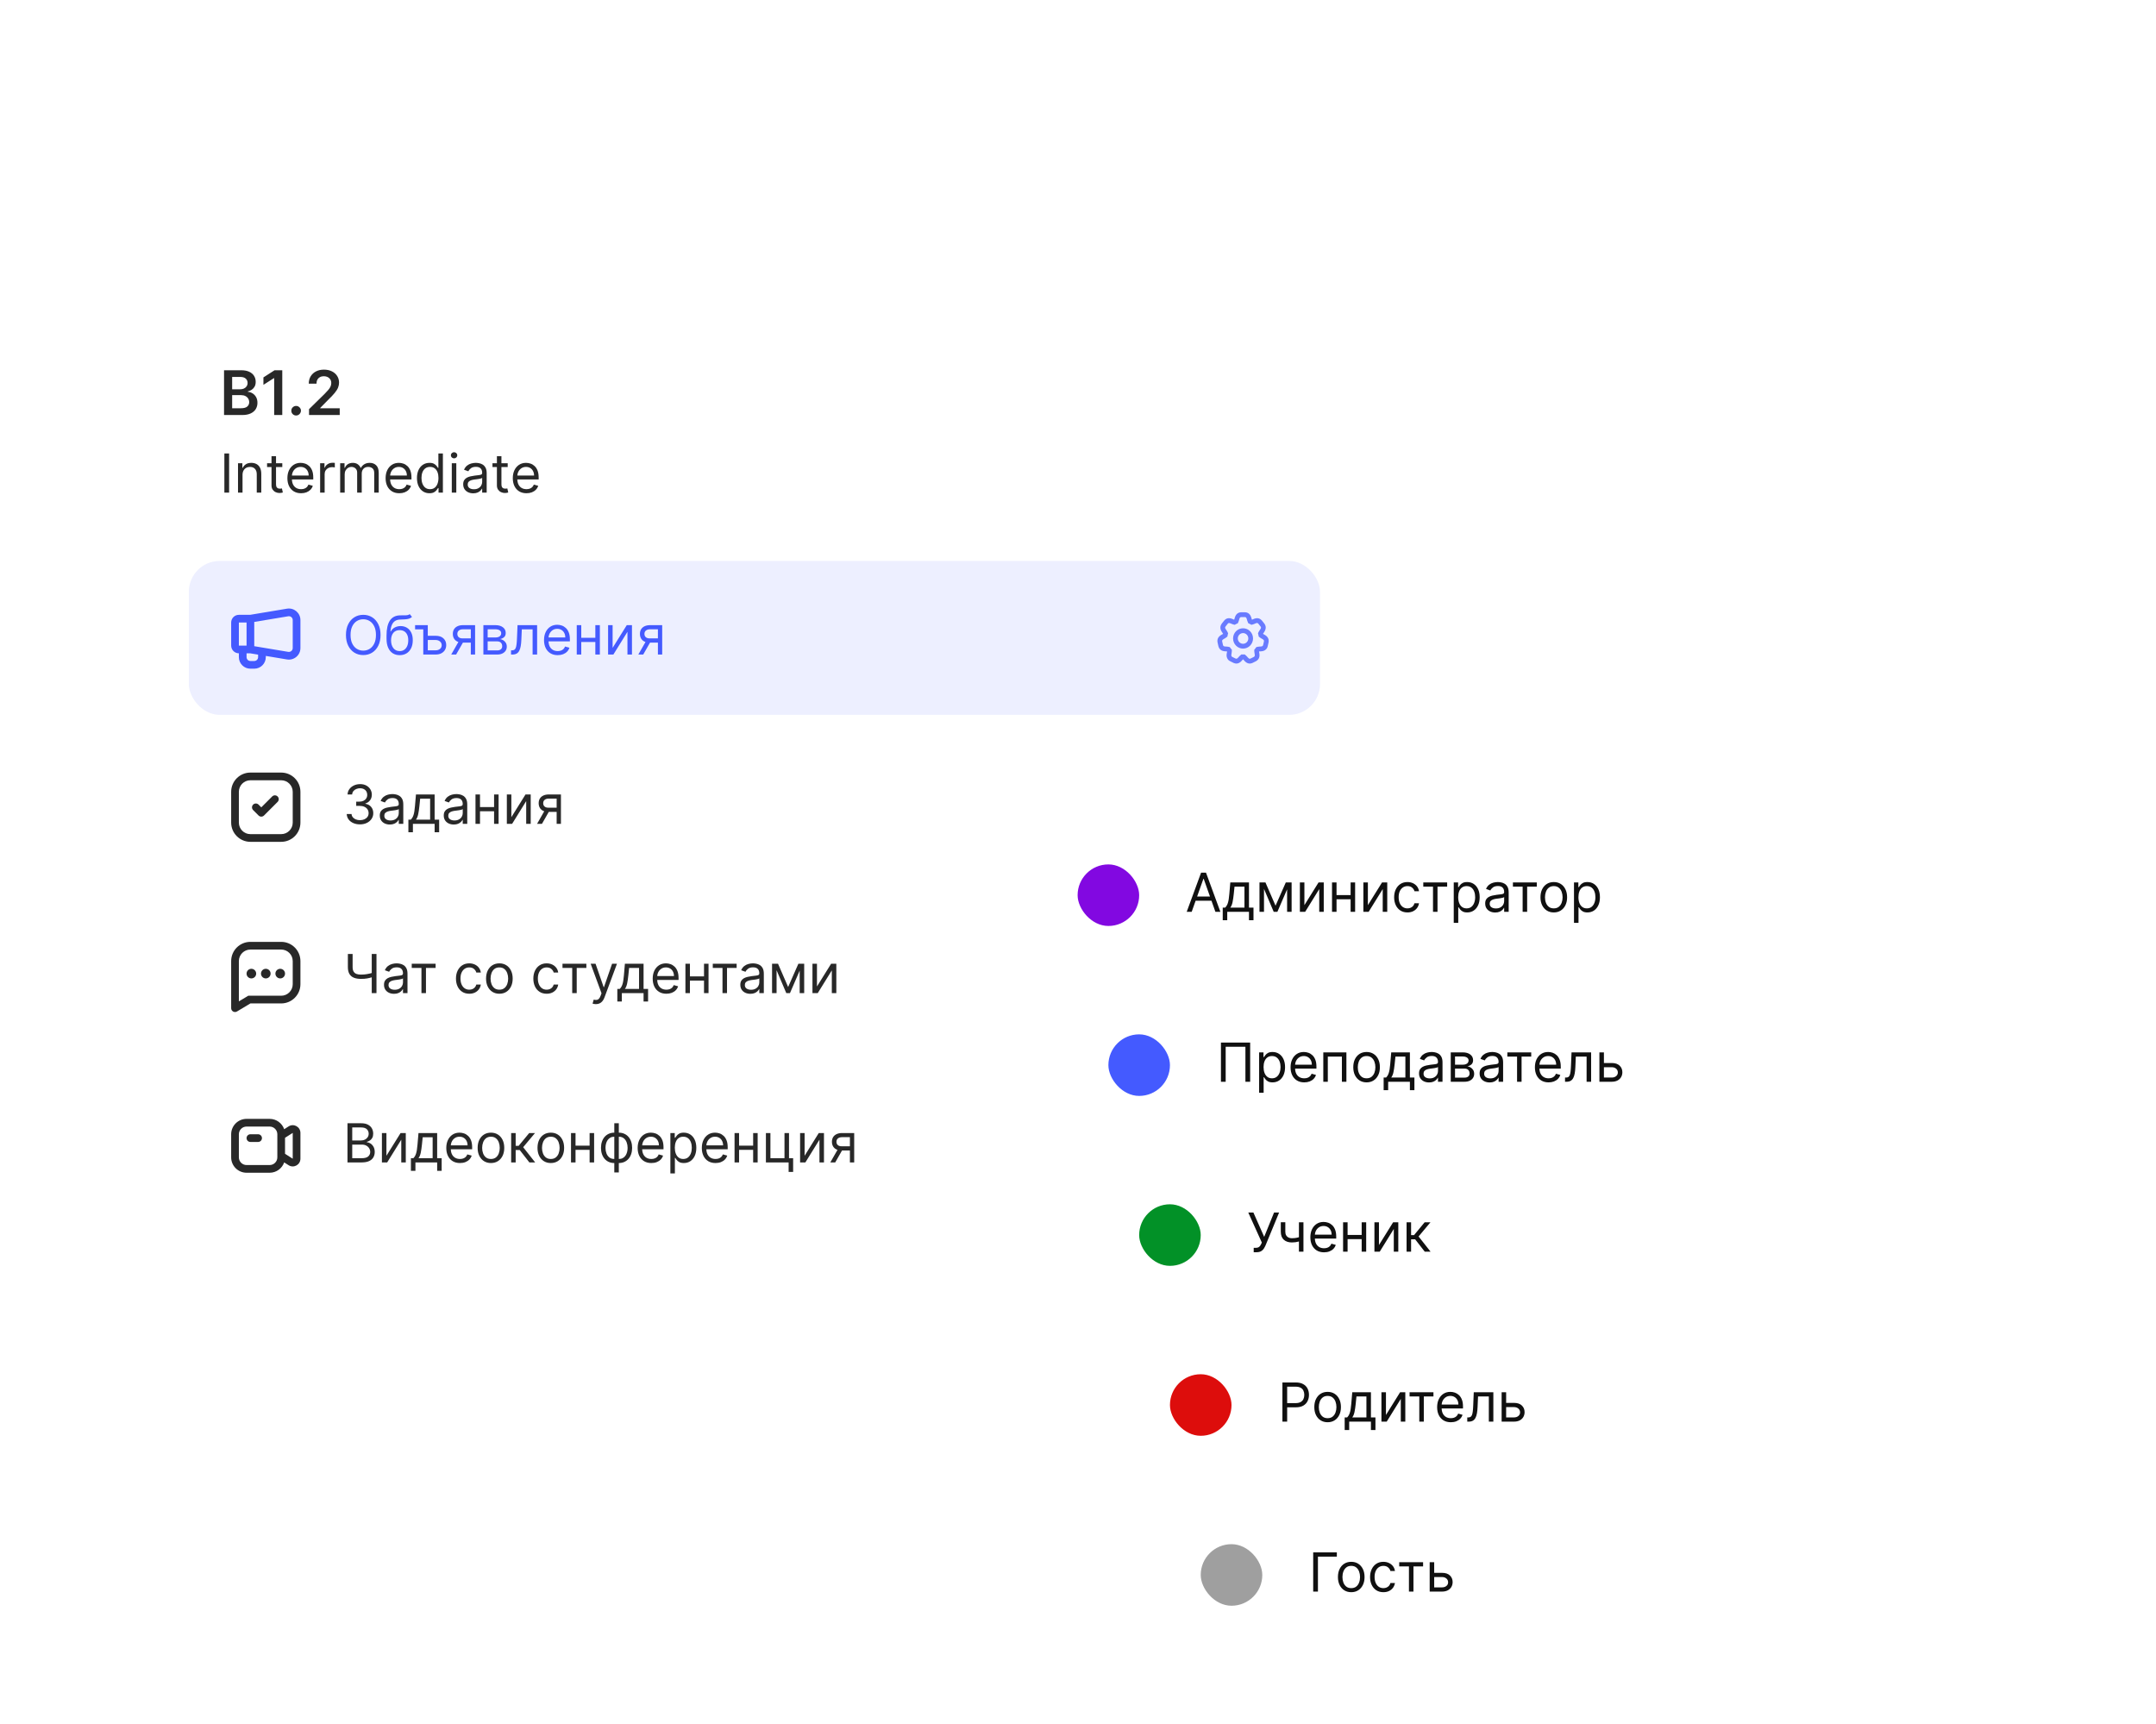 <svg width="389" height="311" viewBox="0 0 389 311" fill="none" xmlns="http://www.w3.org/2000/svg">
<g filter="url(#filter0_dd_389_8249)">
<rect x="22.966" y="24.004" width="226.304" height="179.944" rx="11.107" fill="white" shape-rendering="crispEdges"/>
<path d="M40.423 47.111V39.034H43.516C44.099 39.034 44.584 39.126 44.971 39.31C45.36 39.491 45.651 39.74 45.843 40.055C46.037 40.371 46.135 40.728 46.135 41.128C46.135 41.457 46.072 41.738 45.945 41.972C45.819 42.203 45.65 42.391 45.437 42.536C45.224 42.681 44.986 42.785 44.723 42.848V42.926C45.009 42.942 45.284 43.03 45.547 43.191C45.812 43.349 46.029 43.572 46.198 43.861C46.366 44.151 46.45 44.5 46.45 44.91C46.45 45.328 46.349 45.705 46.147 46.038C45.944 46.37 45.639 46.631 45.231 46.823C44.824 47.015 44.311 47.111 43.693 47.111H40.423ZM41.887 45.889H43.46C43.992 45.889 44.374 45.787 44.608 45.585C44.845 45.38 44.963 45.117 44.963 44.796C44.963 44.557 44.904 44.341 44.786 44.149C44.667 43.955 44.499 43.802 44.281 43.692C44.063 43.579 43.802 43.522 43.5 43.522H41.887V45.889ZM41.887 42.469H43.334C43.587 42.469 43.814 42.423 44.017 42.331C44.219 42.236 44.378 42.103 44.494 41.933C44.612 41.759 44.671 41.554 44.671 41.317C44.671 41.004 44.561 40.747 44.34 40.544C44.122 40.342 43.797 40.24 43.366 40.24H41.887V42.469ZM50.93 39.034V47.111H49.467V40.457H49.419L47.53 41.664V40.323L49.538 39.034H50.93ZM53.431 47.198C53.192 47.198 52.987 47.114 52.816 46.946C52.645 46.777 52.561 46.572 52.564 46.33C52.561 46.094 52.645 45.891 52.816 45.723C52.987 45.555 53.192 45.471 53.431 45.471C53.663 45.471 53.864 45.555 54.035 45.723C54.209 45.891 54.297 46.094 54.299 46.33C54.297 46.491 54.255 46.637 54.173 46.768C54.094 46.9 53.989 47.005 53.857 47.084C53.729 47.16 53.587 47.198 53.431 47.198ZM55.758 47.111V46.054L58.562 43.305C58.83 43.034 59.054 42.794 59.232 42.583C59.411 42.373 59.545 42.169 59.635 41.972C59.724 41.775 59.769 41.564 59.769 41.341C59.769 41.086 59.711 40.868 59.595 40.686C59.48 40.502 59.321 40.36 59.118 40.26C58.916 40.16 58.685 40.11 58.428 40.11C58.162 40.11 57.929 40.166 57.73 40.276C57.53 40.384 57.375 40.538 57.264 40.737C57.156 40.937 57.102 41.175 57.102 41.451H55.71C55.71 40.939 55.827 40.493 56.061 40.114C56.295 39.736 56.617 39.442 57.028 39.235C57.44 39.027 57.914 38.923 58.447 38.923C58.989 38.923 59.465 39.024 59.875 39.227C60.285 39.429 60.604 39.707 60.83 40.059C61.059 40.411 61.173 40.814 61.173 41.266C61.173 41.568 61.115 41.865 60.999 42.157C60.884 42.449 60.68 42.773 60.388 43.128C60.099 43.483 59.693 43.913 59.169 44.417L57.777 45.833V45.889H61.295V47.111H55.758Z" fill="#282828"/>
<path d="M41.338 54.043V61.111H40.483V54.043H41.338ZM43.759 57.922V61.111H42.944V55.81H43.731V56.639H43.8C43.924 56.369 44.113 56.153 44.366 55.99C44.619 55.824 44.946 55.741 45.346 55.741C45.705 55.741 46.019 55.815 46.288 55.962C46.557 56.107 46.767 56.328 46.916 56.625C47.066 56.919 47.141 57.292 47.141 57.743V61.111H46.326V57.798C46.326 57.382 46.218 57.057 46.002 56.825C45.786 56.59 45.489 56.473 45.111 56.473C44.852 56.473 44.619 56.529 44.414 56.642C44.212 56.755 44.052 56.919 43.935 57.136C43.817 57.352 43.759 57.614 43.759 57.922ZM50.934 55.81V56.501H48.187V55.81H50.934ZM48.988 54.54H49.803V59.593C49.803 59.823 49.836 59.995 49.903 60.111C49.972 60.223 50.059 60.299 50.165 60.338C50.273 60.375 50.387 60.394 50.507 60.394C50.596 60.394 50.67 60.389 50.727 60.38C50.785 60.368 50.831 60.359 50.865 60.352L51.031 61.084C50.976 61.104 50.899 61.125 50.8 61.146C50.701 61.169 50.576 61.18 50.424 61.18C50.194 61.18 49.968 61.131 49.747 61.032C49.529 60.933 49.347 60.782 49.202 60.58C49.059 60.377 48.988 60.122 48.988 59.814V54.54ZM54.325 61.222C53.815 61.222 53.374 61.109 53.004 60.883C52.635 60.656 52.351 60.338 52.151 59.931C51.953 59.522 51.854 59.045 51.854 58.502C51.854 57.959 51.953 57.481 52.151 57.066C52.351 56.65 52.63 56.326 52.986 56.093C53.345 55.859 53.764 55.741 54.242 55.741C54.519 55.741 54.791 55.787 55.06 55.879C55.33 55.971 55.575 56.121 55.795 56.328C56.016 56.533 56.192 56.804 56.324 57.142C56.455 57.481 56.52 57.897 56.52 58.392V58.737H52.434V58.033H55.692C55.692 57.734 55.632 57.467 55.513 57.232C55.395 56.998 55.227 56.812 55.009 56.676C54.792 56.541 54.537 56.473 54.242 56.473C53.918 56.473 53.637 56.553 53.4 56.715C53.166 56.873 52.985 57.08 52.858 57.336C52.732 57.591 52.669 57.865 52.669 58.157V58.627C52.669 59.027 52.738 59.366 52.876 59.645C53.016 59.921 53.211 60.131 53.459 60.276C53.708 60.419 53.996 60.49 54.325 60.49C54.539 60.49 54.733 60.46 54.905 60.4C55.08 60.338 55.231 60.246 55.357 60.124C55.484 60 55.581 59.846 55.651 59.662L56.437 59.883C56.355 60.15 56.215 60.384 56.02 60.587C55.824 60.787 55.583 60.943 55.295 61.056C55.008 61.166 54.684 61.222 54.325 61.222ZM57.759 61.111V55.81H58.546V56.611H58.601C58.698 56.349 58.873 56.136 59.126 55.972C59.379 55.809 59.664 55.727 59.982 55.727C60.042 55.727 60.116 55.729 60.206 55.731C60.296 55.733 60.364 55.737 60.41 55.741V56.57C60.382 56.563 60.319 56.552 60.22 56.538C60.123 56.522 60.021 56.514 59.913 56.514C59.655 56.514 59.425 56.568 59.223 56.676C59.022 56.782 58.864 56.93 58.746 57.118C58.631 57.305 58.574 57.517 58.574 57.757V61.111H57.759ZM61.375 61.111V55.81H62.162V56.639H62.231C62.342 56.356 62.52 56.136 62.766 55.979C63.012 55.821 63.308 55.741 63.653 55.741C64.003 55.741 64.294 55.821 64.526 55.979C64.761 56.136 64.944 56.356 65.075 56.639H65.13C65.266 56.365 65.469 56.147 65.741 55.986C66.013 55.823 66.338 55.741 66.718 55.741C67.192 55.741 67.579 55.89 67.881 56.187C68.182 56.481 68.333 56.94 68.333 57.563V61.111H67.518V57.563C67.518 57.172 67.411 56.893 67.197 56.725C66.983 56.557 66.731 56.473 66.442 56.473C66.069 56.473 65.78 56.586 65.575 56.811C65.371 57.034 65.268 57.317 65.268 57.66V61.111H64.44V57.481C64.44 57.179 64.342 56.937 64.147 56.752C63.951 56.566 63.699 56.473 63.391 56.473C63.179 56.473 62.981 56.529 62.797 56.642C62.615 56.755 62.468 56.911 62.355 57.111C62.245 57.309 62.19 57.538 62.19 57.798V61.111H61.375ZM72.045 61.222C71.534 61.222 71.093 61.109 70.723 60.883C70.355 60.656 70.07 60.338 69.87 59.931C69.672 59.522 69.574 59.045 69.574 58.502C69.574 57.959 69.672 57.481 69.87 57.066C70.07 56.65 70.349 56.326 70.706 56.093C71.064 55.859 71.483 55.741 71.962 55.741C72.238 55.741 72.51 55.787 72.78 55.879C73.049 55.971 73.294 56.121 73.515 56.328C73.736 56.533 73.912 56.804 74.043 57.142C74.174 57.481 74.24 57.897 74.24 58.392V58.737H70.153V58.033H73.411C73.411 57.734 73.352 57.467 73.232 57.232C73.115 56.998 72.947 56.812 72.728 56.676C72.512 56.541 72.256 56.473 71.962 56.473C71.637 56.473 71.357 56.553 71.12 56.715C70.885 56.873 70.704 57.08 70.578 57.336C70.451 57.591 70.388 57.865 70.388 58.157V58.627C70.388 59.027 70.457 59.366 70.595 59.645C70.736 59.921 70.93 60.131 71.178 60.276C71.427 60.419 71.716 60.49 72.045 60.49C72.259 60.49 72.452 60.46 72.624 60.4C72.799 60.338 72.95 60.246 73.076 60.124C73.203 60 73.301 59.846 73.37 59.662L74.157 59.883C74.074 60.15 73.935 60.384 73.739 60.587C73.544 60.787 73.302 60.943 73.014 61.056C72.727 61.166 72.403 61.222 72.045 61.222ZM77.48 61.222C77.038 61.222 76.648 61.11 76.31 60.887C75.972 60.661 75.707 60.344 75.516 59.934C75.326 59.523 75.23 59.036 75.23 58.475C75.23 57.918 75.326 57.435 75.516 57.025C75.707 56.616 75.973 56.299 76.314 56.076C76.654 55.853 77.048 55.741 77.494 55.741C77.839 55.741 78.112 55.799 78.312 55.914C78.514 56.027 78.669 56.155 78.775 56.3C78.883 56.443 78.967 56.56 79.026 56.652H79.095V54.043H79.91V61.111H79.123V60.297H79.026C78.967 60.394 78.881 60.515 78.771 60.663C78.661 60.808 78.503 60.938 78.298 61.053C78.093 61.165 77.821 61.222 77.48 61.222ZM77.591 60.49C77.917 60.49 78.194 60.405 78.419 60.235C78.644 60.062 78.816 59.824 78.933 59.52C79.05 59.214 79.109 58.861 79.109 58.461C79.109 58.065 79.052 57.719 78.937 57.422C78.822 57.123 78.651 56.891 78.426 56.725C78.2 56.557 77.922 56.473 77.591 56.473C77.246 56.473 76.958 56.562 76.728 56.739C76.5 56.913 76.329 57.152 76.214 57.453C76.101 57.752 76.045 58.088 76.045 58.461C76.045 58.838 76.102 59.181 76.217 59.489C76.335 59.795 76.507 60.039 76.735 60.221C76.965 60.4 77.25 60.49 77.591 60.49ZM81.515 61.111V55.81H82.329V61.111H81.515ZM81.929 54.927C81.77 54.927 81.633 54.873 81.518 54.765C81.405 54.656 81.349 54.526 81.349 54.375C81.349 54.223 81.405 54.093 81.518 53.985C81.633 53.877 81.77 53.822 81.929 53.822C82.088 53.822 82.223 53.877 82.336 53.985C82.451 54.093 82.509 54.223 82.509 54.375C82.509 54.526 82.451 54.656 82.336 54.765C82.223 54.873 82.088 54.927 81.929 54.927ZM85.381 61.236C85.045 61.236 84.74 61.172 84.466 61.046C84.192 60.917 83.975 60.732 83.814 60.49C83.653 60.246 83.573 59.952 83.573 59.607C83.573 59.303 83.632 59.057 83.752 58.868C83.872 58.677 84.031 58.528 84.232 58.419C84.432 58.311 84.653 58.231 84.894 58.178C85.138 58.123 85.383 58.079 85.629 58.047C85.951 58.005 86.213 57.974 86.413 57.953C86.615 57.931 86.763 57.892 86.855 57.84C86.949 57.787 86.996 57.695 86.996 57.563V57.536C86.996 57.195 86.903 56.931 86.716 56.742C86.532 56.553 86.253 56.459 85.878 56.459C85.489 56.459 85.184 56.544 84.963 56.715C84.742 56.885 84.587 57.066 84.497 57.26L83.724 56.984C83.862 56.662 84.046 56.411 84.276 56.231C84.509 56.05 84.762 55.923 85.036 55.852C85.312 55.778 85.583 55.741 85.85 55.741C86.02 55.741 86.216 55.762 86.437 55.803C86.66 55.843 86.875 55.924 87.082 56.048C87.292 56.173 87.465 56.36 87.603 56.611C87.742 56.862 87.811 57.198 87.811 57.619V61.111H86.996V60.394H86.955C86.899 60.508 86.807 60.632 86.679 60.763C86.55 60.894 86.378 61.005 86.164 61.097C85.95 61.19 85.689 61.236 85.381 61.236ZM85.505 60.504C85.827 60.504 86.099 60.441 86.32 60.314C86.543 60.188 86.711 60.024 86.823 59.824C86.939 59.624 86.996 59.413 86.996 59.193V58.447C86.962 58.488 86.886 58.526 86.768 58.561C86.653 58.593 86.52 58.622 86.368 58.647C86.218 58.67 86.072 58.691 85.93 58.709C85.789 58.725 85.675 58.739 85.588 58.751C85.376 58.778 85.178 58.823 84.994 58.885C84.813 58.945 84.665 59.036 84.553 59.158C84.442 59.278 84.387 59.441 84.387 59.648C84.387 59.931 84.492 60.145 84.701 60.29C84.913 60.433 85.181 60.504 85.505 60.504ZM91.603 55.81V56.501H88.855V55.81H91.603ZM89.656 54.54H90.471V59.593C90.471 59.823 90.504 59.995 90.571 60.111C90.64 60.223 90.727 60.299 90.833 60.338C90.941 60.375 91.055 60.394 91.175 60.394C91.264 60.394 91.338 60.389 91.395 60.38C91.453 60.368 91.499 60.359 91.534 60.352L91.699 61.084C91.644 61.104 91.567 61.125 91.468 61.146C91.369 61.169 91.244 61.18 91.092 61.18C90.862 61.18 90.636 61.131 90.415 61.032C90.197 60.933 90.015 60.782 89.87 60.58C89.727 60.377 89.656 60.122 89.656 59.814V54.54ZM94.993 61.222C94.483 61.222 94.042 61.109 93.671 60.883C93.303 60.656 93.019 60.338 92.819 59.931C92.621 59.522 92.522 59.045 92.522 58.502C92.522 57.959 92.621 57.481 92.819 57.066C93.019 56.65 93.298 56.326 93.654 56.093C94.013 55.859 94.432 55.741 94.91 55.741C95.187 55.741 95.459 55.787 95.728 55.879C95.998 55.971 96.243 56.121 96.464 56.328C96.684 56.533 96.861 56.804 96.992 57.142C97.123 57.481 97.188 57.897 97.188 58.392V58.737H93.102V58.033H96.36C96.36 57.734 96.3 57.467 96.181 57.232C96.063 56.998 95.895 56.812 95.677 56.676C95.46 56.541 95.205 56.473 94.91 56.473C94.586 56.473 94.305 56.553 94.068 56.715C93.834 56.873 93.653 57.08 93.527 57.336C93.4 57.591 93.337 57.865 93.337 58.157V58.627C93.337 59.027 93.406 59.366 93.544 59.645C93.684 59.921 93.879 60.131 94.127 60.276C94.376 60.419 94.664 60.49 94.993 60.49C95.207 60.49 95.401 60.46 95.573 60.4C95.748 60.338 95.899 60.246 96.025 60.124C96.152 60 96.25 59.846 96.319 59.662L97.106 59.883C97.023 60.15 96.883 60.384 96.688 60.587C96.492 60.787 96.251 60.943 95.963 61.056C95.675 61.166 95.352 61.222 94.993 61.222Z" fill="#282828"/>
<rect x="34.073" y="73.441" width="204.09" height="27.767" rx="5.553" fill="#EDEFFF"/>
<path fill-rule="evenodd" clip-rule="evenodd" d="M52.816 84.105C52.816 83.676 52.431 83.349 52.008 83.42L45.874 84.442V88.819L52.008 89.842C52.431 89.912 52.816 89.586 52.816 89.157V84.105ZM51.78 82.05L45.123 83.16H43.098C42.331 83.16 41.709 83.781 41.709 84.548V88.713C41.709 89.48 42.331 90.102 43.098 90.102V90.796C43.098 91.946 44.03 92.878 45.18 92.878H45.874C47.025 92.878 47.957 91.946 47.957 90.796V90.574L51.78 91.211C53.049 91.423 54.205 90.444 54.205 89.157V84.105C54.205 82.818 53.049 81.839 51.78 82.05ZM46.569 90.343L45.123 90.102H44.486V90.796C44.486 91.179 44.797 91.49 45.18 91.49H45.874C46.258 91.49 46.569 91.179 46.569 90.796V90.343ZM43.098 84.548H44.486V88.713H43.098V84.548Z" fill="#445AFF"/>
<path d="M68.66 86.79C68.66 87.536 68.525 88.18 68.256 88.723C67.987 89.266 67.618 89.685 67.148 89.979C66.679 90.274 66.143 90.421 65.54 90.421C64.937 90.421 64.401 90.274 63.932 89.979C63.463 89.685 63.093 89.266 62.824 88.723C62.555 88.18 62.42 87.536 62.42 86.79C62.42 86.045 62.555 85.4 62.824 84.858C63.093 84.314 63.463 83.896 63.932 83.601C64.401 83.307 64.937 83.159 65.54 83.159C66.143 83.159 66.679 83.307 67.148 83.601C67.618 83.896 67.987 84.314 68.256 84.858C68.525 85.4 68.66 86.045 68.66 86.79ZM67.832 86.79C67.832 86.178 67.729 85.662 67.525 85.241C67.322 84.82 67.047 84.501 66.7 84.285C66.355 84.068 65.968 83.96 65.54 83.96C65.112 83.96 64.725 84.068 64.377 84.285C64.032 84.501 63.757 84.82 63.552 85.241C63.35 85.662 63.249 86.178 63.249 86.79C63.249 87.402 63.35 87.919 63.552 88.34C63.757 88.761 64.032 89.079 64.377 89.296C64.725 89.512 65.112 89.62 65.54 89.62C65.968 89.62 66.355 89.512 66.7 89.296C67.047 89.079 67.322 88.761 67.525 88.34C67.729 87.919 67.832 87.402 67.832 86.79ZM73.923 83.035L74.337 83.532C74.176 83.689 73.99 83.798 73.778 83.86C73.567 83.922 73.327 83.96 73.06 83.974C72.793 83.988 72.497 84.002 72.17 84.015C71.802 84.029 71.497 84.119 71.255 84.285C71.014 84.45 70.827 84.69 70.696 85.002C70.565 85.315 70.481 85.7 70.444 86.155H70.513C70.693 85.824 70.941 85.58 71.259 85.424C71.576 85.267 71.917 85.189 72.28 85.189C72.695 85.189 73.067 85.285 73.399 85.479C73.73 85.672 73.992 85.959 74.186 86.338C74.379 86.718 74.475 87.186 74.475 87.743C74.475 88.297 74.376 88.776 74.179 89.178C73.983 89.581 73.708 89.892 73.354 90.11C73.002 90.326 72.589 90.435 72.115 90.435C71.641 90.435 71.225 90.323 70.869 90.1C70.512 89.874 70.235 89.541 70.037 89.099C69.839 88.655 69.74 88.106 69.74 87.453V86.887C69.74 85.707 69.941 84.811 70.341 84.202C70.743 83.592 71.349 83.277 72.156 83.256C72.442 83.247 72.696 83.245 72.919 83.249C73.142 83.254 73.337 83.243 73.502 83.218C73.668 83.193 73.808 83.132 73.923 83.035ZM72.115 89.703C72.435 89.703 72.71 89.623 72.94 89.461C73.172 89.3 73.35 89.074 73.475 88.781C73.599 88.487 73.661 88.141 73.661 87.743C73.661 87.356 73.598 87.027 73.471 86.756C73.347 86.484 73.168 86.277 72.936 86.135C72.704 85.992 72.425 85.921 72.101 85.921C71.864 85.921 71.651 85.961 71.463 86.041C71.274 86.122 71.113 86.24 70.979 86.397C70.846 86.553 70.742 86.744 70.669 86.97C70.597 87.195 70.559 87.453 70.555 87.743C70.555 88.336 70.694 88.811 70.972 89.168C71.251 89.525 71.632 89.703 72.115 89.703ZM76.369 85.023V85.782H74.892V85.023H76.369ZM77.073 86.942H78.592C79.213 86.942 79.688 87.1 80.017 87.415C80.346 87.73 80.511 88.129 80.511 88.612C80.511 88.93 80.437 89.219 80.29 89.479C80.142 89.736 79.926 89.942 79.641 90.096C79.356 90.248 79.006 90.324 78.592 90.324H76.369V85.023H77.184V89.565H78.592C78.914 89.565 79.178 89.48 79.386 89.31C79.593 89.139 79.696 88.921 79.696 88.654C79.696 88.373 79.593 88.144 79.386 87.967C79.178 87.79 78.914 87.701 78.592 87.701H77.073V86.942ZM84.946 90.324V85.769H83.538C83.221 85.769 82.971 85.842 82.789 85.99C82.608 86.137 82.517 86.339 82.517 86.597C82.517 86.85 82.598 87.049 82.762 87.194C82.927 87.339 83.154 87.411 83.442 87.411H85.153V88.171H83.442C83.083 88.171 82.773 88.107 82.513 87.981C82.253 87.854 82.053 87.674 81.913 87.439C81.772 87.202 81.702 86.921 81.702 86.597C81.702 86.27 81.776 85.99 81.923 85.755C82.07 85.52 82.281 85.34 82.555 85.213C82.831 85.087 83.159 85.023 83.538 85.023H85.719V90.324H84.946ZM81.412 90.324L82.917 87.688H83.8L82.296 90.324H81.412ZM87.215 90.324V85.023H89.382C89.953 85.023 90.406 85.152 90.742 85.41C91.078 85.667 91.246 86.008 91.246 86.431C91.246 86.753 91.15 87.003 90.959 87.18C90.768 87.355 90.523 87.474 90.224 87.536C90.42 87.563 90.609 87.632 90.793 87.743C90.98 87.853 91.134 88.005 91.256 88.198C91.378 88.389 91.439 88.624 91.439 88.902C91.439 89.174 91.37 89.417 91.232 89.63C91.094 89.844 90.896 90.014 90.638 90.138C90.38 90.262 90.072 90.324 89.713 90.324H87.215ZM87.988 89.579H89.713C89.994 89.579 90.214 89.512 90.372 89.379C90.531 89.245 90.611 89.063 90.611 88.833C90.611 88.559 90.531 88.344 90.372 88.188C90.214 88.029 89.994 87.95 89.713 87.95H87.988V89.579ZM87.988 87.246H89.382C89.6 87.246 89.788 87.216 89.945 87.156C90.101 87.094 90.221 87.007 90.303 86.894C90.389 86.779 90.431 86.643 90.431 86.487C90.431 86.263 90.338 86.088 90.152 85.962C89.965 85.833 89.709 85.769 89.382 85.769H87.988V87.246ZM92.202 90.324V89.565H92.396C92.555 89.565 92.687 89.534 92.793 89.472C92.898 89.407 92.984 89.296 93.048 89.137C93.115 88.976 93.165 88.753 93.2 88.468C93.237 88.18 93.263 87.814 93.279 87.37L93.376 85.023H96.91V90.324H96.095V85.782H94.149L94.066 87.674C94.048 88.109 94.009 88.492 93.949 88.823C93.891 89.152 93.803 89.428 93.683 89.651C93.566 89.874 93.409 90.042 93.214 90.155C93.018 90.268 92.773 90.324 92.478 90.324H92.202ZM100.627 90.435C100.116 90.435 99.675 90.322 99.305 90.096C98.937 89.869 98.653 89.551 98.453 89.144C98.255 88.734 98.156 88.258 98.156 87.715C98.156 87.172 98.255 86.694 98.453 86.279C98.653 85.863 98.931 85.539 99.288 85.306C99.647 85.072 100.065 84.954 100.544 84.954C100.82 84.954 101.093 85 101.362 85.092C101.631 85.184 101.876 85.334 102.097 85.541C102.318 85.746 102.494 86.017 102.625 86.355C102.756 86.694 102.822 87.11 102.822 87.605V87.95H98.736V87.246H101.993C101.993 86.947 101.934 86.68 101.814 86.445C101.697 86.21 101.529 86.025 101.31 85.889C101.094 85.754 100.838 85.686 100.544 85.686C100.22 85.686 99.939 85.766 99.702 85.927C99.467 86.086 99.287 86.293 99.16 86.549C99.034 86.804 98.97 87.078 98.97 87.37V87.839C98.97 88.24 99.039 88.579 99.177 88.858C99.318 89.134 99.512 89.344 99.761 89.489C100.009 89.632 100.298 89.703 100.627 89.703C100.841 89.703 101.034 89.673 101.207 89.613C101.381 89.551 101.532 89.459 101.659 89.337C101.785 89.213 101.883 89.059 101.952 88.875L102.739 89.096C102.656 89.362 102.517 89.597 102.321 89.8C102.126 90 101.884 90.156 101.597 90.269C101.309 90.379 100.986 90.435 100.627 90.435ZM107.609 87.301V88.06H104.682V87.301H107.609ZM104.875 85.023V90.324H104.061V85.023H104.875ZM108.23 85.023V90.324H107.415V85.023H108.23ZM110.532 89.123L113.086 85.023H114.024V90.324H113.21V86.224L110.67 90.324H109.717V85.023H110.532V89.123ZM118.705 90.324V85.769H117.297C116.979 85.769 116.73 85.842 116.548 85.99C116.366 86.137 116.275 86.339 116.275 86.597C116.275 86.85 116.357 87.049 116.52 87.194C116.686 87.339 116.913 87.411 117.2 87.411H118.912V88.171H117.2C116.841 88.171 116.532 88.107 116.272 87.981C116.012 87.854 115.812 87.674 115.671 87.439C115.531 87.202 115.461 86.921 115.461 86.597C115.461 86.27 115.535 85.99 115.682 85.755C115.829 85.52 116.04 85.34 116.313 85.213C116.589 85.087 116.917 85.023 117.297 85.023H119.478V90.324H118.705ZM115.171 90.324L116.676 87.688H117.559L116.055 90.324H115.171Z" fill="#445AFF"/>
<path d="M224.623 82.698C225.195 82.716 225.567 83.037 225.763 83.641L225.794 83.744L225.818 83.837C225.827 83.873 225.838 83.91 225.851 83.95L225.878 84.027L225.894 84.035L225.927 84.024L225.99 83.999L226.064 83.967C226.734 83.649 227.249 83.708 227.668 84.177L227.728 84.247L228.116 84.738C228.463 85.202 228.452 85.698 228.114 86.234L228.055 86.324L228 86.401C227.977 86.431 227.955 86.464 227.932 86.5L227.899 86.555L227.883 86.583L227.885 86.593L227.928 86.622L227.988 86.659L228.061 86.699C228.719 87.041 228.99 87.491 228.886 88.116L228.868 88.206L228.752 88.717C228.678 89.047 228.619 89.204 228.387 89.418C228.162 89.627 227.906 89.713 227.567 89.742L227.463 89.749L227.369 89.751C227.332 89.752 227.293 89.754 227.252 89.758L227.167 89.769L227.173 89.837L227.179 89.884L227.194 89.97C227.348 90.706 227.175 91.204 226.632 91.515L226.551 91.558L225.995 91.833C225.473 92.072 225 91.95 224.564 91.495L224.491 91.416L224.43 91.343C224.406 91.314 224.379 91.284 224.35 91.253L224.304 91.207L224.28 91.185L224.237 91.227L224.187 91.279L224.131 91.343C223.68 91.89 223.204 92.087 222.627 91.858L222.543 91.822L222.045 91.576L221.897 91.499C221.672 91.373 221.545 91.253 221.422 90.987C221.291 90.707 221.283 90.432 221.346 90.078L221.367 89.97C221.374 89.934 221.381 89.894 221.386 89.853L221.395 89.77L221.393 89.768L221.344 89.761L221.275 89.755L221.192 89.751C220.454 89.738 220.016 89.455 219.841 88.846L219.818 88.756L219.68 88.142C219.568 87.57 219.791 87.129 220.325 86.798L220.417 86.744L220.5 86.699C220.533 86.682 220.567 86.662 220.603 86.641L220.676 86.592L220.678 86.583L220.648 86.531L220.61 86.47L220.562 86.401C220.117 85.8 220.067 85.274 220.431 84.759L220.485 84.685L220.876 84.196C221.25 83.754 221.728 83.662 222.313 83.887L222.411 83.927L222.497 83.967C222.529 83.982 222.565 83.997 222.602 84.011L222.667 84.034L222.684 84.026L222.7 83.984L222.721 83.917L222.743 83.837C222.913 83.144 223.256 82.755 223.875 82.702L223.965 82.697L224.623 82.698ZM224.596 83.566H223.965L223.899 83.571C223.763 83.589 223.675 83.663 223.59 83.972L223.57 84.047L223.543 84.147C223.494 84.317 223.418 84.508 223.322 84.694C223.13 84.764 222.948 84.854 222.778 84.963C222.578 84.922 222.388 84.862 222.229 84.795L222.063 84.72C221.945 84.669 221.857 84.642 221.787 84.636L221.747 84.634C221.663 84.636 221.607 84.671 221.553 84.727L221.521 84.763L221.147 85.232L221.103 85.293C221.016 85.421 221.003 85.534 221.195 85.812L221.303 85.964C221.403 86.114 221.504 86.298 221.586 86.496C221.525 86.681 221.482 86.875 221.458 87.075C221.3 87.215 221.132 87.334 220.978 87.423L220.816 87.511C220.524 87.675 220.486 87.783 220.51 87.937L220.516 87.973L220.649 88.562L220.668 88.635C220.713 88.783 220.793 88.864 221.126 88.88L221.31 88.887C221.485 88.899 221.688 88.931 221.889 88.986C221.996 89.154 222.119 89.311 222.257 89.453C222.265 89.707 222.242 89.954 222.201 90.15C222.106 90.608 222.194 90.682 222.383 90.777L222.916 91.041C222.973 91.067 223.023 91.085 223.076 91.084L223.107 91.081C223.193 91.068 223.288 91.003 223.425 90.847L223.547 90.705C223.669 90.57 223.824 90.428 223.996 90.301L224.138 90.312L224.281 90.315L224.424 90.312L224.565 90.301C224.737 90.428 224.892 90.57 225.014 90.705L225.136 90.847C225.29 91.023 225.391 91.083 225.486 91.084L225.517 91.082C225.545 91.079 225.572 91.071 225.601 91.06L225.645 91.041L226.179 90.777L226.244 90.741C226.386 90.657 226.444 90.551 226.36 90.15C226.319 89.954 226.296 89.707 226.305 89.453C226.442 89.311 226.566 89.154 226.672 88.985C226.874 88.931 227.076 88.899 227.251 88.887L227.435 88.88C227.819 88.861 227.867 88.757 227.912 88.562L228.037 88.011C228.08 87.815 228.082 87.7 227.745 87.511L227.583 87.423C227.43 87.334 227.261 87.215 227.103 87.075C227.08 86.875 227.036 86.681 226.975 86.495C227.057 86.298 227.158 86.114 227.258 85.964L227.366 85.812C227.558 85.534 227.545 85.421 227.459 85.293L227.437 85.263L227.064 84.793C226.998 84.71 226.942 84.651 226.85 84.638L226.814 84.634C226.739 84.633 226.64 84.658 226.498 84.72L226.332 84.795C226.174 84.862 225.983 84.922 225.784 84.963C225.613 84.854 225.431 84.764 225.239 84.695C225.146 84.516 225.074 84.332 225.024 84.167L224.97 83.967C224.879 83.64 224.784 83.579 224.632 83.568L224.596 83.566ZM224.281 85.587C225.275 85.587 226.081 86.408 226.081 87.42C226.081 88.433 225.275 89.254 224.281 89.254C223.286 89.254 222.48 88.433 222.48 87.42C222.48 86.408 223.286 85.587 224.281 85.587ZM224.281 86.455C223.757 86.455 223.333 86.887 223.333 87.42C223.333 87.953 223.757 88.385 224.281 88.385C224.804 88.385 225.228 87.953 225.228 87.42C225.228 86.887 224.804 86.455 224.281 86.455Z" fill="#697BFF"/>
<path fill-rule="evenodd" clip-rule="evenodd" d="M50.734 113.009H45.18C44.03 113.009 43.098 113.942 43.098 115.092V120.645C43.098 121.796 44.03 122.728 45.18 122.728H50.734C51.884 122.728 52.816 121.796 52.816 120.645V115.092C52.816 113.942 51.884 113.009 50.734 113.009ZM45.18 111.621C43.263 111.621 41.709 113.175 41.709 115.092V120.645C41.709 122.562 43.263 124.116 45.18 124.116H50.734C52.651 124.116 54.205 122.562 54.205 120.645V115.092C54.205 113.175 52.651 111.621 50.734 111.621H45.18ZM45.671 117.403C45.942 117.132 46.382 117.132 46.653 117.403L47.144 117.894L49.107 115.931C49.378 115.659 49.818 115.659 50.089 115.931C50.36 116.202 50.36 116.641 50.089 116.912L47.645 119.356C47.641 119.36 47.638 119.363 47.634 119.367C47.363 119.638 46.924 119.638 46.653 119.367L45.671 118.385C45.4 118.114 45.4 117.674 45.671 117.403Z" fill="#282828"/>
<path d="M64.96 120.966C64.505 120.966 64.099 120.888 63.742 120.731C63.388 120.575 63.106 120.357 62.897 120.079C62.69 119.798 62.577 119.473 62.558 119.102H63.428C63.447 119.33 63.525 119.527 63.663 119.692C63.801 119.856 63.981 119.982 64.205 120.072C64.428 120.162 64.675 120.207 64.947 120.207C65.25 120.207 65.519 120.154 65.754 120.048C65.989 119.942 66.173 119.795 66.306 119.606C66.44 119.417 66.507 119.199 66.507 118.95C66.507 118.69 66.442 118.461 66.313 118.263C66.184 118.063 65.996 117.907 65.747 117.794C65.499 117.681 65.195 117.625 64.836 117.625H64.27V116.866H64.836C65.117 116.866 65.363 116.815 65.575 116.714C65.789 116.613 65.956 116.47 66.075 116.286C66.197 116.102 66.258 115.886 66.258 115.637C66.258 115.398 66.205 115.19 66.099 115.012C65.993 114.835 65.844 114.697 65.651 114.598C65.46 114.499 65.234 114.45 64.974 114.45C64.73 114.45 64.5 114.495 64.284 114.585C64.07 114.672 63.895 114.8 63.759 114.968C63.624 115.133 63.55 115.333 63.538 115.568H62.71C62.724 115.198 62.836 114.873 63.045 114.595C63.254 114.314 63.528 114.096 63.866 113.939C64.207 113.783 64.581 113.704 64.988 113.704C65.425 113.704 65.8 113.793 66.113 113.97C66.426 114.145 66.666 114.376 66.834 114.664C67.002 114.951 67.086 115.262 67.086 115.596C67.086 115.994 66.982 116.333 66.772 116.614C66.565 116.895 66.283 117.089 65.927 117.197V117.252C66.373 117.326 66.722 117.516 66.972 117.822C67.223 118.125 67.349 118.502 67.349 118.95C67.349 119.335 67.244 119.68 67.035 119.986C66.828 120.289 66.544 120.529 66.186 120.703C65.827 120.878 65.418 120.966 64.96 120.966ZM70.334 120.993C69.998 120.993 69.693 120.93 69.419 120.804C69.146 120.675 68.928 120.49 68.767 120.248C68.606 120.004 68.525 119.71 68.525 119.364C68.525 119.061 68.585 118.815 68.705 118.626C68.825 118.435 68.984 118.285 69.185 118.177C69.385 118.069 69.606 117.989 69.847 117.936C70.091 117.88 70.336 117.837 70.582 117.804C70.904 117.763 71.166 117.732 71.366 117.711C71.568 117.688 71.716 117.65 71.808 117.597C71.902 117.544 71.949 117.452 71.949 117.321V117.294C71.949 116.953 71.856 116.689 71.669 116.5C71.486 116.311 71.206 116.217 70.831 116.217C70.442 116.217 70.137 116.302 69.916 116.472C69.695 116.643 69.54 116.824 69.45 117.018L68.677 116.742C68.815 116.419 68.999 116.169 69.23 115.989C69.462 115.807 69.715 115.681 69.989 115.61C70.265 115.536 70.536 115.499 70.803 115.499C70.974 115.499 71.169 115.52 71.39 115.561C71.613 115.6 71.828 115.682 72.035 115.806C72.245 115.93 72.418 116.118 72.556 116.369C72.695 116.62 72.764 116.955 72.764 117.377V120.869H71.949V120.151H71.908C71.853 120.266 71.76 120.389 71.632 120.521C71.503 120.652 71.331 120.763 71.117 120.855C70.903 120.947 70.642 120.993 70.334 120.993ZM70.458 120.262C70.78 120.262 71.052 120.198 71.273 120.072C71.496 119.945 71.664 119.782 71.776 119.582C71.892 119.382 71.949 119.171 71.949 118.95V118.205C71.915 118.246 71.839 118.284 71.721 118.319C71.606 118.351 71.473 118.38 71.321 118.405C71.171 118.428 71.025 118.449 70.883 118.467C70.742 118.483 70.628 118.497 70.541 118.509C70.329 118.536 70.132 118.581 69.947 118.643C69.766 118.703 69.618 118.794 69.506 118.916C69.395 119.035 69.34 119.199 69.34 119.406C69.34 119.689 69.445 119.903 69.654 120.048C69.866 120.19 70.134 120.262 70.458 120.262ZM73.684 122.388V120.11H74.126C74.234 119.997 74.327 119.875 74.406 119.744C74.484 119.613 74.552 119.458 74.609 119.278C74.669 119.096 74.719 118.875 74.761 118.616C74.802 118.353 74.839 118.037 74.871 117.666L75.051 115.568H78.419V120.11H79.234V122.388H78.419V120.869H74.499V122.388H73.684ZM75.051 120.11H77.605V116.327H75.81L75.672 117.666C75.615 118.221 75.543 118.705 75.458 119.119C75.373 119.534 75.237 119.864 75.051 120.11ZM81.875 120.993C81.539 120.993 81.234 120.93 80.96 120.804C80.686 120.675 80.469 120.49 80.308 120.248C80.147 120.004 80.066 119.71 80.066 119.364C80.066 119.061 80.126 118.815 80.246 118.626C80.365 118.435 80.525 118.285 80.725 118.177C80.926 118.069 81.147 117.989 81.388 117.936C81.632 117.88 81.877 117.837 82.123 117.804C82.445 117.763 82.707 117.732 82.907 117.711C83.109 117.688 83.256 117.65 83.348 117.597C83.443 117.544 83.49 117.452 83.49 117.321V117.294C83.49 116.953 83.397 116.689 83.21 116.5C83.026 116.311 82.747 116.217 82.372 116.217C81.983 116.217 81.678 116.302 81.457 116.472C81.236 116.643 81.081 116.824 80.991 117.018L80.218 116.742C80.356 116.419 80.54 116.169 80.77 115.989C81.003 115.807 81.256 115.681 81.53 115.61C81.806 115.536 82.077 115.499 82.344 115.499C82.514 115.499 82.71 115.52 82.931 115.561C83.154 115.6 83.369 115.682 83.576 115.806C83.785 115.93 83.959 116.118 84.097 116.369C84.235 116.62 84.304 116.955 84.304 117.377V120.869H83.49V120.151H83.448C83.393 120.266 83.301 120.389 83.172 120.521C83.043 120.652 82.872 120.763 82.658 120.855C82.444 120.947 82.183 120.993 81.875 120.993ZM81.999 120.262C82.321 120.262 82.593 120.198 82.814 120.072C83.037 119.945 83.205 119.782 83.317 119.582C83.432 119.382 83.49 119.171 83.49 118.95V118.205C83.455 118.246 83.379 118.284 83.262 118.319C83.147 118.351 83.014 118.38 82.862 118.405C82.712 118.428 82.566 118.449 82.424 118.467C82.283 118.483 82.169 118.497 82.082 118.509C81.87 118.536 81.672 118.581 81.488 118.643C81.306 118.703 81.159 118.794 81.046 118.916C80.936 119.035 80.881 119.199 80.881 119.406C80.881 119.689 80.986 119.903 81.195 120.048C81.406 120.19 81.675 120.262 81.999 120.262ZM89.339 117.846V118.605H86.412V117.846H89.339ZM86.606 115.568V120.869H85.791V115.568H86.606ZM89.96 115.568V120.869H89.145V115.568H89.96ZM92.262 119.668L94.816 115.568H95.755V120.869H94.94V116.769L92.4 120.869H91.448V115.568H92.262V119.668ZM100.435 120.869V116.314H99.027C98.71 116.314 98.46 116.387 98.278 116.534C98.097 116.682 98.006 116.884 98.006 117.142C98.006 117.395 98.087 117.594 98.251 117.739C98.416 117.884 98.643 117.956 98.931 117.956H100.642V118.716H98.931C98.572 118.716 98.262 118.652 98.002 118.526C97.742 118.399 97.542 118.219 97.402 117.984C97.261 117.747 97.191 117.466 97.191 117.142C97.191 116.815 97.265 116.534 97.412 116.3C97.559 116.065 97.77 115.884 98.044 115.758C98.32 115.631 98.648 115.568 99.027 115.568H101.208V120.869H100.435ZM96.901 120.869L98.406 118.232H99.29L97.785 120.869H96.901Z" fill="#282828"/>
<path fill-rule="evenodd" clip-rule="evenodd" d="M50.734 151.883H44.796L43.098 152.901V145.635C43.098 144.485 44.03 143.552 45.18 143.552H50.734C51.884 143.552 52.816 144.485 52.816 145.635V149.8C52.816 150.95 51.884 151.883 50.734 151.883ZM50.734 153.271H45.18L42.761 154.723C42.298 155 41.709 154.667 41.709 154.127V145.635C41.709 143.718 43.263 142.164 45.18 142.164H50.734C52.651 142.164 54.205 143.718 54.205 145.635V149.8C54.205 151.717 52.651 153.271 50.734 153.271ZM44.486 147.891C44.486 147.412 44.874 147.023 45.354 147.023C45.833 147.023 46.221 147.412 46.221 147.891C46.221 148.37 45.833 148.759 45.354 148.759C44.874 148.759 44.486 148.37 44.486 147.891ZM47.089 147.891C47.089 147.412 47.478 147.023 47.957 147.023C48.436 147.023 48.825 147.412 48.825 147.891C48.825 148.37 48.436 148.759 47.957 148.759C47.478 148.759 47.089 148.37 47.089 147.891ZM50.56 147.023C50.081 147.023 49.692 147.412 49.692 147.891C49.692 148.37 50.081 148.759 50.56 148.759C51.039 148.759 51.428 148.37 51.428 147.891C51.428 147.412 51.039 147.023 50.56 147.023Z" fill="#282828"/>
<path d="M62.766 144.344H63.621V146.705C63.621 147.054 63.682 147.329 63.804 147.53C63.926 147.727 64.099 147.868 64.322 147.951C64.545 148.031 64.809 148.071 65.112 148.071C65.303 148.071 65.488 148.064 65.668 148.051C65.847 148.035 66.022 148.013 66.192 147.985C66.365 147.957 66.533 147.924 66.696 147.885C66.862 147.846 67.024 147.802 67.183 147.754V148.527C67.029 148.575 66.876 148.619 66.724 148.658C66.574 148.697 66.418 148.731 66.255 148.758C66.094 148.786 65.92 148.808 65.734 148.824C65.547 148.838 65.34 148.844 65.112 148.844C64.624 148.844 64.205 148.774 63.853 148.634C63.503 148.494 63.234 148.267 63.045 147.954C62.859 147.641 62.766 147.225 62.766 146.705V144.344ZM67.073 144.344H67.928V151.412H67.073V144.344ZM71.093 151.536C70.757 151.536 70.452 151.473 70.179 151.347C69.905 151.218 69.687 151.032 69.526 150.791C69.365 150.547 69.285 150.253 69.285 149.907C69.285 149.604 69.345 149.357 69.464 149.169C69.584 148.978 69.744 148.828 69.944 148.72C70.144 148.612 70.365 148.532 70.607 148.479C70.85 148.423 71.096 148.38 71.342 148.347C71.664 148.306 71.925 148.275 72.125 148.254C72.328 148.231 72.475 148.193 72.567 148.14C72.661 148.087 72.708 147.995 72.708 147.864V147.837C72.708 147.496 72.615 147.232 72.429 147.043C72.245 146.854 71.965 146.76 71.59 146.76C71.201 146.76 70.897 146.845 70.676 147.015C70.455 147.186 70.299 147.367 70.21 147.561L69.437 147.284C69.575 146.962 69.759 146.712 69.989 146.532C70.221 146.35 70.474 146.224 70.748 146.152C71.024 146.079 71.296 146.042 71.563 146.042C71.733 146.042 71.928 146.063 72.149 146.104C72.372 146.143 72.588 146.225 72.795 146.349C73.004 146.473 73.178 146.661 73.316 146.912C73.454 147.163 73.523 147.498 73.523 147.919V151.412H72.708V150.694H72.667C72.612 150.809 72.52 150.932 72.391 151.064C72.262 151.195 72.091 151.306 71.877 151.398C71.663 151.49 71.401 151.536 71.093 151.536ZM71.217 150.805C71.54 150.805 71.811 150.741 72.032 150.615C72.255 150.488 72.423 150.325 72.536 150.125C72.651 149.925 72.708 149.714 72.708 149.493V148.748C72.674 148.789 72.598 148.827 72.481 148.862C72.365 148.894 72.232 148.923 72.08 148.948C71.931 148.971 71.785 148.992 71.642 149.01C71.502 149.026 71.388 149.04 71.3 149.051C71.089 149.079 70.891 149.124 70.707 149.186C70.525 149.246 70.378 149.337 70.265 149.459C70.154 149.578 70.099 149.742 70.099 149.949C70.099 150.232 70.204 150.446 70.413 150.591C70.625 150.733 70.893 150.805 71.217 150.805ZM74.288 146.87V146.111H78.595V146.87H76.856V151.412H76.041V146.87H74.288ZM84.67 151.523C84.173 151.523 83.745 151.405 83.386 151.171C83.027 150.936 82.751 150.613 82.558 150.201C82.365 149.789 82.268 149.318 82.268 148.789C82.268 148.251 82.367 147.776 82.565 147.364C82.765 146.95 83.043 146.626 83.4 146.394C83.759 146.159 84.178 146.042 84.656 146.042C85.029 146.042 85.365 146.111 85.664 146.249C85.963 146.387 86.208 146.58 86.399 146.829C86.59 147.077 86.709 147.367 86.755 147.699H85.94C85.878 147.457 85.74 147.243 85.526 147.057C85.314 146.868 85.029 146.774 84.67 146.774C84.353 146.774 84.074 146.857 83.835 147.022C83.598 147.186 83.413 147.417 83.279 147.716C83.148 148.013 83.083 148.361 83.083 148.762C83.083 149.171 83.147 149.528 83.276 149.831C83.407 150.135 83.591 150.371 83.828 150.539C84.067 150.707 84.348 150.791 84.67 150.791C84.882 150.791 85.074 150.754 85.247 150.68C85.419 150.607 85.565 150.501 85.685 150.363C85.805 150.225 85.89 150.059 85.94 149.866H86.755C86.709 150.179 86.595 150.461 86.413 150.712C86.234 150.96 85.996 151.158 85.699 151.305C85.404 151.45 85.061 151.523 84.67 151.523ZM90.099 151.523C89.62 151.523 89.201 151.409 88.839 151.181C88.48 150.953 88.2 150.634 87.997 150.225C87.797 149.815 87.697 149.337 87.697 148.789C87.697 148.237 87.797 147.755 87.997 147.343C88.2 146.931 88.48 146.611 88.839 146.384C89.201 146.156 89.62 146.042 90.099 146.042C90.578 146.042 90.996 146.156 91.355 146.384C91.716 146.611 91.997 146.931 92.197 147.343C92.4 147.755 92.501 148.237 92.501 148.789C92.501 149.337 92.4 149.815 92.197 150.225C91.997 150.634 91.716 150.953 91.355 151.181C90.996 151.409 90.578 151.523 90.099 151.523ZM90.099 150.791C90.463 150.791 90.762 150.698 90.996 150.511C91.231 150.325 91.405 150.08 91.517 149.776C91.63 149.473 91.686 149.144 91.686 148.789C91.686 148.435 91.63 148.105 91.517 147.799C91.405 147.493 91.231 147.245 90.996 147.057C90.762 146.868 90.463 146.774 90.099 146.774C89.735 146.774 89.436 146.868 89.202 147.057C88.967 147.245 88.793 147.493 88.68 147.799C88.568 148.105 88.511 148.435 88.511 148.789C88.511 149.144 88.568 149.473 88.68 149.776C88.793 150.08 88.967 150.325 89.202 150.511C89.436 150.698 89.735 150.791 90.099 150.791ZM98.631 151.523C98.134 151.523 97.706 151.405 97.347 151.171C96.988 150.936 96.712 150.613 96.519 150.201C96.326 149.789 96.229 149.318 96.229 148.789C96.229 148.251 96.328 147.776 96.526 147.364C96.726 146.95 97.004 146.626 97.361 146.394C97.72 146.159 98.139 146.042 98.617 146.042C98.99 146.042 99.326 146.111 99.625 146.249C99.924 146.387 100.169 146.58 100.36 146.829C100.551 147.077 100.67 147.367 100.716 147.699H99.901C99.839 147.457 99.701 147.243 99.487 147.057C99.275 146.868 98.99 146.774 98.631 146.774C98.314 146.774 98.035 146.857 97.796 147.022C97.559 147.186 97.374 147.417 97.24 147.716C97.109 148.013 97.044 148.361 97.044 148.762C97.044 149.171 97.108 149.528 97.237 149.831C97.368 150.135 97.552 150.371 97.789 150.539C98.028 150.707 98.309 150.791 98.631 150.791C98.843 150.791 99.035 150.754 99.207 150.68C99.38 150.607 99.526 150.501 99.646 150.363C99.766 150.225 99.851 150.059 99.901 149.866H100.716C100.67 150.179 100.556 150.461 100.374 150.712C100.195 150.96 99.956 151.158 99.66 151.305C99.365 151.45 99.022 151.523 98.631 151.523ZM101.489 146.87V146.111H105.796V146.87H104.056V151.412H103.242V146.87H101.489ZM107.509 153.4C107.37 153.4 107.247 153.388 107.139 153.365C107.031 153.345 106.956 153.324 106.915 153.303L107.122 152.586C107.32 152.636 107.495 152.655 107.647 152.641C107.798 152.627 107.933 152.559 108.05 152.437C108.17 152.317 108.279 152.123 108.378 151.854L108.53 151.44L106.57 146.111H107.453L108.917 150.335H108.972L110.435 146.111H111.319L109.068 152.185C108.967 152.459 108.842 152.686 108.692 152.865C108.543 153.047 108.369 153.181 108.171 153.269C107.976 153.356 107.755 153.4 107.509 153.4ZM111.382 152.931V150.653H111.823C111.932 150.54 112.025 150.418 112.103 150.287C112.181 150.156 112.249 150.001 112.307 149.821C112.366 149.639 112.417 149.418 112.458 149.158C112.5 148.896 112.537 148.58 112.569 148.209L112.748 146.111H116.117V150.653H116.931V152.931H116.117V151.412H112.196V152.931H111.382ZM112.748 150.653H115.302V146.87H113.508L113.37 148.209C113.312 148.764 113.241 149.248 113.156 149.662C113.07 150.076 112.935 150.407 112.748 150.653ZM120.235 151.523C119.724 151.523 119.283 151.41 118.913 151.184C118.545 150.957 118.261 150.639 118.061 150.232C117.863 149.822 117.764 149.346 117.764 148.803C117.764 148.26 117.863 147.781 118.061 147.367C118.261 146.951 118.539 146.626 118.896 146.394C119.255 146.159 119.673 146.042 120.152 146.042C120.428 146.042 120.701 146.088 120.97 146.18C121.239 146.272 121.484 146.422 121.705 146.629C121.926 146.834 122.102 147.105 122.233 147.443C122.364 147.781 122.43 148.198 122.43 148.693V149.038H118.344V148.334H121.601C121.601 148.035 121.542 147.768 121.422 147.533C121.305 147.298 121.137 147.113 120.918 146.977C120.702 146.842 120.446 146.774 120.152 146.774C119.828 146.774 119.547 146.854 119.31 147.015C119.075 147.174 118.895 147.381 118.768 147.636C118.641 147.892 118.578 148.166 118.578 148.458V148.927C118.578 149.328 118.647 149.667 118.785 149.945C118.926 150.221 119.12 150.432 119.369 150.577C119.617 150.72 119.906 150.791 120.235 150.791C120.449 150.791 120.642 150.761 120.815 150.701C120.989 150.639 121.14 150.547 121.267 150.425C121.393 150.301 121.491 150.147 121.56 149.963L122.347 150.183C122.264 150.45 122.125 150.685 121.929 150.888C121.734 151.088 121.492 151.244 121.205 151.357C120.917 151.467 120.594 151.523 120.235 151.523ZM127.217 148.389V149.148H124.29V148.389H127.217ZM124.483 146.111V151.412H123.669V146.111H124.483ZM127.838 146.111V151.412H127.023V146.111H127.838ZM128.604 146.87V146.111H132.911V146.87H131.172V151.412H130.357V146.87H128.604ZM135.384 151.536C135.048 151.536 134.743 151.473 134.469 151.347C134.195 151.218 133.978 151.032 133.817 150.791C133.656 150.547 133.575 150.253 133.575 149.907C133.575 149.604 133.635 149.357 133.755 149.169C133.875 148.978 134.034 148.828 134.235 148.72C134.435 148.612 134.656 148.532 134.897 148.479C135.141 148.423 135.386 148.38 135.632 148.347C135.954 148.306 136.216 148.275 136.416 148.254C136.618 148.231 136.765 148.193 136.857 148.14C136.952 148.087 136.999 147.995 136.999 147.864V147.837C136.999 147.496 136.906 147.232 136.719 147.043C136.535 146.854 136.256 146.76 135.881 146.76C135.492 146.76 135.187 146.845 134.966 147.015C134.745 147.186 134.59 147.367 134.5 147.561L133.727 147.284C133.865 146.962 134.049 146.712 134.279 146.532C134.512 146.35 134.765 146.224 135.039 146.152C135.315 146.079 135.586 146.042 135.853 146.042C136.023 146.042 136.219 146.063 136.44 146.104C136.663 146.143 136.878 146.225 137.085 146.349C137.295 146.473 137.468 146.661 137.606 146.912C137.744 147.163 137.813 147.498 137.813 147.919V151.412H136.999V150.694H136.958C136.902 150.809 136.81 150.932 136.681 151.064C136.553 151.195 136.381 151.306 136.167 151.398C135.953 151.49 135.692 151.536 135.384 151.536ZM135.508 150.805C135.83 150.805 136.102 150.741 136.323 150.615C136.546 150.488 136.714 150.325 136.826 150.125C136.941 149.925 136.999 149.714 136.999 149.493V148.748C136.964 148.789 136.889 148.827 136.771 148.862C136.656 148.894 136.523 148.923 136.371 148.948C136.221 148.971 136.075 148.992 135.933 149.01C135.792 149.026 135.678 149.04 135.591 149.051C135.379 149.079 135.181 149.124 134.997 149.186C134.816 149.246 134.668 149.337 134.556 149.459C134.445 149.578 134.39 149.742 134.39 149.949C134.39 150.232 134.495 150.446 134.704 150.591C134.916 150.733 135.184 150.805 135.508 150.805ZM142.199 150.308L144.049 146.111H144.822L142.53 151.412H141.868L139.618 146.111H140.377L142.199 150.308ZM140.115 146.111V151.412H139.3V146.111H140.115ZM144.284 151.412V146.111H145.098V151.412H144.284ZM147.403 150.211L149.957 146.111H150.896V151.412H150.082V147.312L147.542 151.412H146.589V146.111H147.403V150.211Z" fill="#282828"/>
<path fill-rule="evenodd" clip-rule="evenodd" d="M48.651 175.488H44.486C43.719 175.488 43.098 176.11 43.098 176.876V181.041C43.098 181.808 43.719 182.43 44.486 182.43H48.651C49.418 182.43 50.039 181.808 50.039 181.041V176.876C50.039 176.11 49.418 175.488 48.651 175.488ZM44.486 174.1C42.952 174.1 41.709 175.343 41.709 176.876V181.041C41.709 182.575 42.952 183.818 44.486 183.818H48.651C49.865 183.818 50.897 183.039 51.274 181.954L52.071 182.461C52.995 183.049 54.205 182.385 54.205 181.289V176.629C54.205 175.534 52.995 174.87 52.071 175.458L51.275 175.964C50.897 174.879 49.865 174.1 48.651 174.1H44.486ZM52.816 181.289L51.428 180.406V177.513L52.816 176.629V181.289ZM45.18 176.876C44.797 176.876 44.486 177.187 44.486 177.571C44.486 177.954 44.797 178.265 45.18 178.265H46.569C46.952 178.265 47.263 177.954 47.263 177.571C47.263 177.187 46.952 176.876 46.569 176.876H45.18Z" fill="#282828"/>
<path d="M62.696 181.957V174.889H65.168C65.66 174.889 66.066 174.974 66.386 175.144C66.706 175.312 66.944 175.539 67.1 175.824C67.257 176.107 67.335 176.421 67.335 176.766C67.335 177.07 67.281 177.321 67.173 177.519C67.067 177.717 66.926 177.873 66.752 177.988C66.579 178.103 66.391 178.188 66.189 178.244V178.313C66.405 178.326 66.623 178.402 66.841 178.54C67.06 178.678 67.243 178.876 67.39 179.134C67.537 179.392 67.611 179.707 67.611 180.08C67.611 180.434 67.53 180.753 67.369 181.036C67.208 181.319 66.954 181.543 66.607 181.709C66.259 181.874 65.807 181.957 65.25 181.957H62.696ZM63.552 181.198H65.25C65.809 181.198 66.206 181.09 66.441 180.873C66.678 180.655 66.796 180.39 66.796 180.08C66.796 179.84 66.736 179.619 66.614 179.417C66.492 179.212 66.318 179.049 66.092 178.927C65.867 178.803 65.6 178.741 65.292 178.741H63.552V181.198ZM63.552 177.995H65.14C65.398 177.995 65.63 177.944 65.837 177.843C66.046 177.742 66.212 177.599 66.334 177.415C66.458 177.231 66.52 177.015 66.52 176.766C66.52 176.456 66.412 176.192 66.196 175.976C65.98 175.758 65.637 175.648 65.168 175.648H63.552V177.995ZM69.721 180.756L72.275 176.656H73.214V181.957H72.4V177.857L69.859 181.957H68.907V176.656H69.721V180.756ZM74.14 183.476V181.198H74.582C74.69 181.085 74.783 180.963 74.861 180.832C74.939 180.701 75.007 180.545 75.065 180.366C75.124 180.184 75.175 179.963 75.216 179.703C75.258 179.441 75.295 179.125 75.327 178.754L75.506 176.656H78.875V181.198H79.689V183.476H78.875V181.957H74.954V183.476H74.14ZM75.506 181.198H78.06V177.415H76.266L76.128 178.754C76.07 179.309 75.999 179.793 75.914 180.207C75.829 180.621 75.693 180.952 75.506 181.198ZM82.993 182.067C82.482 182.067 82.041 181.955 81.671 181.729C81.303 181.501 81.019 181.184 80.819 180.777C80.621 180.367 80.522 179.891 80.522 179.348C80.522 178.805 80.621 178.326 80.819 177.912C81.019 177.496 81.297 177.171 81.654 176.939C82.013 176.704 82.431 176.587 82.91 176.587C83.186 176.587 83.459 176.633 83.728 176.725C83.997 176.817 84.242 176.967 84.463 177.174C84.684 177.378 84.86 177.65 84.991 177.988C85.122 178.326 85.188 178.743 85.188 179.237V179.583H81.102V178.879H84.36C84.36 178.579 84.3 178.313 84.18 178.078C84.063 177.843 83.895 177.658 83.676 177.522C83.46 177.386 83.205 177.319 82.91 177.319C82.586 177.319 82.305 177.399 82.068 177.56C81.833 177.719 81.653 177.926 81.526 178.181C81.4 178.437 81.336 178.711 81.336 179.003V179.472C81.336 179.873 81.405 180.212 81.543 180.49C81.684 180.766 81.878 180.977 82.127 181.122C82.375 181.264 82.664 181.336 82.993 181.336C83.207 181.336 83.4 181.306 83.573 181.246C83.748 181.184 83.898 181.092 84.025 180.97C84.151 180.846 84.249 180.692 84.318 180.508L85.105 180.728C85.022 180.995 84.883 181.23 84.688 181.432C84.492 181.633 84.25 181.789 83.963 181.902C83.675 182.012 83.352 182.067 82.993 182.067ZM88.58 182.067C88.102 182.067 87.682 181.954 87.321 181.726C86.962 181.498 86.681 181.179 86.479 180.77C86.278 180.36 86.178 179.882 86.178 179.334C86.178 178.782 86.278 178.3 86.479 177.888C86.681 177.476 86.962 177.156 87.321 176.929C87.682 176.701 88.102 176.587 88.58 176.587C89.059 176.587 89.478 176.701 89.837 176.929C90.198 177.156 90.479 177.476 90.679 177.888C90.881 178.3 90.982 178.782 90.982 179.334C90.982 179.882 90.881 180.36 90.679 180.77C90.479 181.179 90.198 181.498 89.837 181.726C89.478 181.954 89.059 182.067 88.58 182.067ZM88.58 181.336C88.944 181.336 89.243 181.243 89.478 181.056C89.712 180.87 89.886 180.625 89.999 180.321C90.112 180.017 90.168 179.688 90.168 179.334C90.168 178.98 90.112 178.65 89.999 178.344C89.886 178.038 89.712 177.79 89.478 177.602C89.243 177.413 88.944 177.319 88.58 177.319C88.217 177.319 87.918 177.413 87.683 177.602C87.448 177.79 87.275 178.038 87.162 178.344C87.049 178.65 86.993 178.98 86.993 179.334C86.993 179.688 87.049 180.017 87.162 180.321C87.275 180.625 87.448 180.87 87.683 181.056C87.918 181.243 88.217 181.336 88.58 181.336ZM92.226 181.957V176.656H93.04V178.961H93.579L95.484 176.656H96.533L94.393 179.21L96.56 181.957H95.511L93.772 179.721H93.04V181.957H92.226ZM99.381 182.067C98.902 182.067 98.483 181.954 98.121 181.726C97.762 181.498 97.482 181.179 97.279 180.77C97.079 180.36 96.979 179.882 96.979 179.334C96.979 178.782 97.079 178.3 97.279 177.888C97.482 177.476 97.762 177.156 98.121 176.929C98.483 176.701 98.902 176.587 99.381 176.587C99.859 176.587 100.278 176.701 100.637 176.929C100.998 177.156 101.279 177.476 101.479 177.888C101.682 178.3 101.783 178.782 101.783 179.334C101.783 179.882 101.682 180.36 101.479 180.77C101.279 181.179 100.998 181.498 100.637 181.726C100.278 181.954 99.859 182.067 99.381 182.067ZM99.381 181.336C99.745 181.336 100.044 181.243 100.278 181.056C100.513 180.87 100.687 180.625 100.799 180.321C100.912 180.017 100.968 179.688 100.968 179.334C100.968 178.98 100.912 178.65 100.799 178.344C100.687 178.038 100.513 177.79 100.278 177.602C100.044 177.413 99.745 177.319 99.381 177.319C99.017 177.319 98.718 177.413 98.484 177.602C98.249 177.79 98.075 178.038 97.963 178.344C97.85 178.65 97.793 178.98 97.793 179.334C97.793 179.688 97.85 180.017 97.963 180.321C98.075 180.625 98.249 180.87 98.484 181.056C98.718 181.243 99.017 181.336 99.381 181.336ZM106.574 178.934V179.693H103.647V178.934H106.574ZM103.841 176.656V181.957H103.026V176.656H103.841ZM107.195 176.656V181.957H106.381V176.656H107.195ZM110.836 183.765V174.889H111.651V183.765H110.836ZM110.836 182.067C110.477 182.067 110.151 182.003 109.856 181.874C109.562 181.743 109.309 181.558 109.097 181.319C108.885 181.077 108.722 180.788 108.607 180.452C108.492 180.116 108.434 179.744 108.434 179.334C108.434 178.92 108.492 178.545 108.607 178.209C108.722 177.871 108.885 177.581 109.097 177.339C109.309 177.098 109.562 176.913 109.856 176.784C110.151 176.653 110.477 176.587 110.836 176.587H111.085V182.067H110.836ZM110.836 181.336H110.974V177.319H110.836C110.565 177.319 110.329 177.374 110.129 177.484C109.929 177.592 109.763 177.741 109.632 177.929C109.503 178.116 109.406 178.33 109.342 178.571C109.28 178.813 109.249 179.067 109.249 179.334C109.249 179.688 109.305 180.017 109.418 180.321C109.531 180.625 109.704 180.87 109.939 181.056C110.174 181.243 110.473 181.336 110.836 181.336ZM111.651 182.067H111.402V176.587H111.651C112.01 176.587 112.336 176.653 112.631 176.784C112.925 176.913 113.179 177.098 113.39 177.339C113.602 177.581 113.765 177.871 113.88 178.209C113.995 178.545 114.053 178.92 114.053 179.334C114.053 179.744 113.995 180.116 113.88 180.452C113.765 180.788 113.602 181.077 113.39 181.319C113.179 181.558 112.925 181.743 112.631 181.874C112.336 182.003 112.01 182.067 111.651 182.067ZM111.651 181.336C111.925 181.336 112.16 181.283 112.358 181.177C112.558 181.069 112.723 180.922 112.852 180.735C112.983 180.547 113.08 180.333 113.142 180.093C113.206 179.852 113.238 179.599 113.238 179.334C113.238 178.98 113.182 178.65 113.069 178.344C112.957 178.038 112.783 177.79 112.548 177.602C112.313 177.413 112.014 177.319 111.651 177.319H111.513V181.336H111.651ZM117.52 182.067C117.01 182.067 116.569 181.955 116.199 181.729C115.83 181.501 115.546 181.184 115.346 180.777C115.148 180.367 115.049 179.891 115.049 179.348C115.049 178.805 115.148 178.326 115.346 177.912C115.546 177.496 115.825 177.171 116.181 176.939C116.54 176.704 116.959 176.587 117.438 176.587C117.714 176.587 117.986 176.633 118.256 176.725C118.525 176.817 118.77 176.967 118.991 177.174C119.212 177.378 119.388 177.65 119.519 177.988C119.65 178.326 119.715 178.743 119.715 179.237V179.583H115.629V178.879H118.887C118.887 178.579 118.827 178.313 118.708 178.078C118.59 177.843 118.422 177.658 118.204 177.522C117.987 177.386 117.732 177.319 117.438 177.319C117.113 177.319 116.832 177.399 116.596 177.56C116.361 177.719 116.18 177.926 116.054 178.181C115.927 178.437 115.864 178.711 115.864 179.003V179.472C115.864 179.873 115.933 180.212 116.071 180.49C116.211 180.766 116.406 180.977 116.654 181.122C116.903 181.264 117.191 181.336 117.52 181.336C117.734 181.336 117.928 181.306 118.1 181.246C118.275 181.184 118.426 181.092 118.552 180.97C118.679 180.846 118.777 180.692 118.846 180.508L119.633 180.728C119.55 180.995 119.411 181.23 119.215 181.432C119.019 181.633 118.778 181.789 118.49 181.902C118.203 182.012 117.879 182.067 117.52 182.067ZM120.954 183.945V176.656H121.741V177.498H121.838C121.898 177.406 121.981 177.289 122.086 177.146C122.195 177.001 122.349 176.872 122.549 176.76C122.751 176.644 123.025 176.587 123.37 176.587C123.817 176.587 124.21 176.699 124.551 176.922C124.891 177.145 125.157 177.461 125.348 177.871C125.539 178.28 125.634 178.764 125.634 179.32C125.634 179.882 125.539 180.368 125.348 180.78C125.157 181.19 124.892 181.507 124.554 181.733C124.216 181.956 123.826 182.067 123.384 182.067C123.043 182.067 122.771 182.011 122.566 181.898C122.361 181.783 122.204 181.653 122.093 181.508C121.983 181.361 121.898 181.239 121.838 181.143H121.769V183.945H120.954ZM121.755 179.307C121.755 179.707 121.814 180.06 121.931 180.366C122.048 180.67 122.22 180.908 122.445 181.08C122.671 181.251 122.947 181.336 123.274 181.336C123.614 181.336 123.898 181.246 124.126 181.067C124.356 180.885 124.529 180.641 124.644 180.335C124.761 180.027 124.82 179.684 124.82 179.307C124.82 178.934 124.762 178.598 124.647 178.299C124.534 177.997 124.363 177.759 124.133 177.584C123.905 177.407 123.619 177.319 123.274 177.319C122.942 177.319 122.664 177.403 122.438 177.571C122.213 177.736 122.043 177.969 121.928 178.268C121.813 178.565 121.755 178.911 121.755 179.307ZM129.099 182.067C128.588 182.067 128.148 181.955 127.777 181.729C127.409 181.501 127.125 181.184 126.925 180.777C126.727 180.367 126.628 179.891 126.628 179.348C126.628 178.805 126.727 178.326 126.925 177.912C127.125 177.496 127.404 177.171 127.76 176.939C128.119 176.704 128.538 176.587 129.016 176.587C129.292 176.587 129.565 176.633 129.834 176.725C130.104 176.817 130.349 176.967 130.569 177.174C130.79 177.378 130.966 177.65 131.097 177.988C131.229 178.326 131.294 178.743 131.294 179.237V179.583H127.208V178.879H130.466C130.466 178.579 130.406 178.313 130.286 178.078C130.169 177.843 130.001 177.658 129.783 177.522C129.566 177.386 129.311 177.319 129.016 177.319C128.692 177.319 128.411 177.399 128.174 177.56C127.94 177.719 127.759 177.926 127.632 178.181C127.506 178.437 127.443 178.711 127.443 179.003V179.472C127.443 179.873 127.512 180.212 127.65 180.49C127.79 180.766 127.984 180.977 128.233 181.122C128.481 181.264 128.77 181.336 129.099 181.336C129.313 181.336 129.506 181.306 129.679 181.246C129.854 181.184 130.005 181.092 130.131 180.97C130.258 180.846 130.355 180.692 130.424 180.508L131.211 180.728C131.129 180.995 130.989 181.23 130.794 181.432C130.598 181.633 130.357 181.789 130.069 181.902C129.781 182.012 129.458 182.067 129.099 182.067ZM136.081 178.934V179.693H133.154V178.934H136.081ZM133.348 176.656V181.957H132.533V176.656H133.348ZM136.702 176.656V181.957H135.888V176.656H136.702ZM142.359 176.656V181.198H143.104V183.669H142.29V181.957H138.19V176.656H139.004V181.198H141.544V176.656H142.359ZM145.173 180.756L147.727 176.656H148.666V181.957H147.851V177.857L145.311 181.957H144.359V176.656H145.173V180.756ZM153.346 181.957V177.401H151.938C151.621 177.401 151.371 177.475 151.189 177.622C151.008 177.77 150.917 177.972 150.917 178.23C150.917 178.483 150.998 178.682 151.162 178.827C151.328 178.972 151.554 179.044 151.842 179.044H153.554V179.803H151.842C151.483 179.803 151.173 179.74 150.913 179.614C150.653 179.487 150.453 179.307 150.313 179.072C150.173 178.835 150.102 178.554 150.102 178.23C150.102 177.903 150.176 177.622 150.323 177.388C150.47 177.153 150.681 176.972 150.955 176.846C151.231 176.719 151.559 176.656 151.938 176.656H154.12V181.957H153.346ZM149.812 181.957L151.317 179.32H152.201L150.696 181.957H149.812Z" fill="#282828"/>
</g>
<g filter="url(#filter1_dd_389_8249)">
<rect x="186.099" y="112.859" width="152.72" height="25.107" rx="2.777" fill="white" shape-rendering="crispEdges"/>
<rect x="194.43" y="119.859" width="11.107" height="11.107" rx="5.553" fill="#8208E1"/>
<path d="M215.012 128.412H214.115L216.71 121.344H217.594L220.189 128.412H219.292L217.18 122.462H217.125L215.012 128.412ZM215.344 125.651H218.961V126.41H215.344V125.651ZM220.614 129.931V127.653H221.056C221.164 127.54 221.257 127.418 221.335 127.287C221.413 127.156 221.481 127.001 221.539 126.821C221.599 126.639 221.649 126.418 221.691 126.158C221.732 125.896 221.769 125.58 221.801 125.209L221.98 123.111H225.349V127.653H226.163V129.931H225.349V128.412H221.428V129.931H220.614ZM221.98 127.653H224.534V123.87H222.74L222.602 125.209C222.544 125.764 222.473 126.248 222.388 126.662C222.303 127.076 222.167 127.407 221.98 127.653ZM230.143 127.308L231.993 123.111H232.766L230.475 128.412H229.812L227.562 123.111H228.321L230.143 127.308ZM228.059 123.111V128.412H227.244V123.111H228.059ZM232.228 128.412V123.111H233.042V128.412H232.228ZM235.348 127.211L237.902 123.111H238.84V128.412H238.026V124.312L235.486 128.412H234.533V123.111H235.348V127.211ZM243.88 125.389V126.148H240.953V125.389H243.88ZM241.147 123.111V128.412H240.332V123.111H241.147ZM244.501 123.111V128.412H243.687V123.111H244.501ZM246.803 127.211L249.357 123.111H250.296V128.412H249.481V124.312L246.941 128.412H245.989V123.111H246.803V127.211ZM253.941 128.523C253.444 128.523 253.016 128.405 252.657 128.171C252.298 127.936 252.022 127.613 251.829 127.201C251.636 126.789 251.539 126.318 251.539 125.789C251.539 125.251 251.638 124.776 251.836 124.364C252.036 123.95 252.314 123.626 252.671 123.394C253.03 123.159 253.449 123.042 253.927 123.042C254.3 123.042 254.636 123.111 254.935 123.249C255.234 123.387 255.479 123.58 255.67 123.829C255.861 124.077 255.98 124.367 256.026 124.699H255.211C255.149 124.457 255.011 124.243 254.797 124.057C254.585 123.868 254.3 123.774 253.941 123.774C253.624 123.774 253.345 123.857 253.106 124.022C252.869 124.186 252.684 124.417 252.55 124.716C252.419 125.013 252.354 125.361 252.354 125.762C252.354 126.171 252.418 126.528 252.547 126.831C252.678 127.135 252.862 127.371 253.099 127.539C253.338 127.707 253.619 127.791 253.941 127.791C254.153 127.791 254.345 127.754 254.517 127.68C254.69 127.607 254.836 127.501 254.956 127.363C255.075 127.225 255.161 127.059 255.211 126.866H256.026C255.98 127.179 255.866 127.461 255.684 127.712C255.505 127.96 255.266 128.158 254.97 128.305C254.675 128.45 254.332 128.523 253.941 128.523ZM256.799 123.87V123.111H261.106V123.87H259.366V128.412H258.552V123.87H256.799ZM262.294 130.4V123.111H263.081V123.953H263.177C263.237 123.861 263.32 123.744 263.426 123.601C263.534 123.456 263.688 123.327 263.888 123.215C264.091 123.1 264.365 123.042 264.71 123.042C265.156 123.042 265.55 123.154 265.89 123.377C266.231 123.6 266.496 123.916 266.687 124.326C266.878 124.735 266.974 125.219 266.974 125.775C266.974 126.337 266.878 126.823 266.687 127.235C266.496 127.645 266.232 127.962 265.893 128.188C265.555 128.411 265.165 128.523 264.724 128.523C264.383 128.523 264.11 128.466 263.906 128.353C263.701 128.238 263.543 128.108 263.433 127.963C263.322 127.816 263.237 127.694 263.177 127.598H263.108V130.4H262.294ZM263.095 125.762C263.095 126.162 263.153 126.515 263.271 126.821C263.388 127.125 263.559 127.363 263.785 127.536C264.01 127.706 264.286 127.791 264.613 127.791C264.954 127.791 265.238 127.701 265.466 127.522C265.696 127.34 265.868 127.096 265.983 126.79C266.101 126.482 266.159 126.139 266.159 125.762C266.159 125.389 266.102 125.053 265.987 124.754C265.874 124.452 265.703 124.214 265.472 124.039C265.245 123.862 264.958 123.774 264.613 123.774C264.282 123.774 264.003 123.858 263.778 124.026C263.552 124.191 263.382 124.424 263.267 124.723C263.152 125.02 263.095 125.366 263.095 125.762ZM269.776 128.536C269.44 128.536 269.135 128.473 268.862 128.347C268.588 128.218 268.37 128.032 268.209 127.791C268.048 127.547 267.968 127.253 267.968 126.907C267.968 126.604 268.027 126.357 268.147 126.169C268.267 125.978 268.427 125.828 268.627 125.72C268.827 125.612 269.048 125.532 269.289 125.479C269.533 125.423 269.778 125.38 270.025 125.347C270.347 125.306 270.608 125.275 270.808 125.254C271.01 125.231 271.158 125.193 271.25 125.14C271.344 125.087 271.391 124.995 271.391 124.864V124.837C271.391 124.496 271.298 124.232 271.112 124.043C270.928 123.854 270.648 123.76 270.273 123.76C269.884 123.76 269.579 123.845 269.358 124.015C269.138 124.186 268.982 124.367 268.893 124.561L268.12 124.284C268.258 123.962 268.442 123.712 268.672 123.532C268.904 123.35 269.157 123.224 269.431 123.152C269.707 123.079 269.979 123.042 270.245 123.042C270.416 123.042 270.611 123.063 270.832 123.104C271.055 123.143 271.27 123.225 271.478 123.349C271.687 123.473 271.861 123.661 271.999 123.912C272.137 124.163 272.206 124.498 272.206 124.919V128.412H271.391V127.694H271.35C271.295 127.809 271.203 127.932 271.074 128.064C270.945 128.195 270.773 128.306 270.559 128.398C270.346 128.49 270.084 128.536 269.776 128.536ZM269.9 127.805C270.222 127.805 270.494 127.741 270.715 127.615C270.938 127.488 271.106 127.325 271.219 127.125C271.334 126.925 271.391 126.714 271.391 126.493V125.748C271.357 125.789 271.281 125.827 271.163 125.862C271.048 125.894 270.915 125.923 270.763 125.948C270.614 125.971 270.467 125.992 270.325 126.01C270.184 126.026 270.071 126.04 269.983 126.051C269.771 126.079 269.574 126.124 269.39 126.186C269.208 126.246 269.061 126.337 268.948 126.459C268.837 126.578 268.782 126.742 268.782 126.949C268.782 127.232 268.887 127.446 269.096 127.591C269.308 127.733 269.576 127.805 269.9 127.805ZM272.971 123.87V123.111H277.278V123.87H275.539V128.412H274.724V123.87H272.971ZM280.345 128.523C279.866 128.523 279.446 128.409 279.085 128.181C278.726 127.953 278.445 127.634 278.243 127.225C278.043 126.815 277.942 126.337 277.942 125.789C277.942 125.237 278.043 124.755 278.243 124.343C278.445 123.931 278.726 123.611 279.085 123.384C279.446 123.156 279.866 123.042 280.345 123.042C280.823 123.042 281.242 123.156 281.601 123.384C281.962 123.611 282.243 123.931 282.443 124.343C282.645 124.755 282.747 125.237 282.747 125.789C282.747 126.337 282.645 126.815 282.443 127.225C282.243 127.634 281.962 127.953 281.601 128.181C281.242 128.409 280.823 128.523 280.345 128.523ZM280.345 127.791C280.708 127.791 281.007 127.698 281.242 127.511C281.476 127.325 281.65 127.08 281.763 126.776C281.876 126.473 281.932 126.144 281.932 125.789C281.932 125.435 281.876 125.105 281.763 124.799C281.65 124.493 281.476 124.245 281.242 124.057C281.007 123.868 280.708 123.774 280.345 123.774C279.981 123.774 279.682 123.868 279.447 124.057C279.213 124.245 279.039 124.493 278.926 124.799C278.813 125.105 278.757 125.435 278.757 125.789C278.757 126.144 278.813 126.473 278.926 126.776C279.039 127.08 279.213 127.325 279.447 127.511C279.682 127.698 279.981 127.791 280.345 127.791ZM283.99 130.4V123.111H284.777V123.953H284.873C284.933 123.861 285.016 123.744 285.122 123.601C285.23 123.456 285.384 123.327 285.584 123.215C285.787 123.1 286.061 123.042 286.406 123.042C286.852 123.042 287.245 123.154 287.586 123.377C287.927 123.6 288.192 123.916 288.383 124.326C288.574 124.735 288.67 125.219 288.67 125.775C288.67 126.337 288.574 126.823 288.383 127.235C288.192 127.645 287.928 127.962 287.589 128.188C287.251 128.411 286.861 128.523 286.419 128.523C286.079 128.523 285.806 128.466 285.602 128.353C285.397 128.238 285.239 128.108 285.129 127.963C285.018 127.816 284.933 127.694 284.873 127.598H284.804V130.4H283.99ZM284.791 125.762C284.791 126.162 284.849 126.515 284.967 126.821C285.084 127.125 285.255 127.363 285.481 127.536C285.706 127.706 285.982 127.791 286.309 127.791C286.65 127.791 286.934 127.701 287.161 127.522C287.392 127.34 287.564 127.096 287.679 126.79C287.797 126.482 287.855 126.139 287.855 125.762C287.855 125.389 287.798 125.053 287.683 124.754C287.57 124.452 287.398 124.214 287.168 124.039C286.941 123.862 286.654 123.774 286.309 123.774C285.978 123.774 285.699 123.858 285.474 124.026C285.248 124.191 285.078 124.424 284.963 124.723C284.848 125.02 284.791 125.366 284.791 125.762Z" fill="#101010"/>
</g>
<g filter="url(#filter2_dd_389_8249)">
<rect x="191.653" y="143.52" width="152.72" height="25.107" rx="2.777" fill="white"/>
<rect x="199.983" y="150.52" width="11.107" height="11.107" rx="5.553" fill="#445AFF"/>
<path d="M225.563 152.004V159.072H224.707V152.763H221.146V159.072H220.29V152.004H225.563ZM227.179 161.06V153.771H227.966V154.613H228.063C228.123 154.521 228.205 154.404 228.311 154.261C228.419 154.116 228.574 153.988 228.774 153.875C228.976 153.76 229.25 153.702 229.595 153.702C230.041 153.702 230.435 153.814 230.775 154.037C231.116 154.26 231.382 154.577 231.573 154.986C231.764 155.396 231.859 155.879 231.859 156.436C231.859 156.997 231.764 157.484 231.573 157.895C231.382 158.305 231.117 158.622 230.779 158.848C230.441 159.071 230.051 159.183 229.609 159.183C229.268 159.183 228.996 159.126 228.791 159.014C228.586 158.899 228.429 158.769 228.318 158.624C228.208 158.476 228.123 158.354 228.063 158.258H227.994V161.06H227.179ZM227.98 156.422C227.98 156.822 228.039 157.175 228.156 157.481C228.273 157.785 228.445 158.023 228.67 158.196C228.896 158.366 229.172 158.451 229.498 158.451C229.839 158.451 230.123 158.361 230.351 158.182C230.581 158 230.754 157.756 230.869 157.45C230.986 157.142 231.045 156.799 231.045 156.422C231.045 156.049 230.987 155.713 230.872 155.414C230.759 155.113 230.588 154.874 230.358 154.7C230.13 154.522 229.844 154.434 229.498 154.434C229.167 154.434 228.889 154.518 228.663 154.686C228.438 154.851 228.268 155.084 228.153 155.383C228.037 155.68 227.98 156.026 227.98 156.422ZM235.324 159.183C234.813 159.183 234.373 159.07 234.002 158.844C233.634 158.617 233.35 158.299 233.15 157.892C232.952 157.482 232.853 157.006 232.853 156.463C232.853 155.92 232.952 155.442 233.15 155.027C233.35 154.611 233.628 154.287 233.985 154.054C234.344 153.82 234.763 153.702 235.241 153.702C235.517 153.702 235.79 153.748 236.059 153.84C236.328 153.932 236.573 154.082 236.794 154.289C237.015 154.494 237.191 154.765 237.322 155.103C237.454 155.442 237.519 155.858 237.519 156.353V156.698H233.433V155.994H236.691C236.691 155.695 236.631 155.428 236.511 155.193C236.394 154.958 236.226 154.773 236.007 154.637C235.791 154.502 235.536 154.434 235.241 154.434C234.917 154.434 234.636 154.514 234.399 154.675C234.165 154.834 233.984 155.041 233.857 155.297C233.731 155.552 233.668 155.826 233.668 156.118V156.587C233.668 156.988 233.737 157.327 233.875 157.606C234.015 157.882 234.209 158.092 234.458 158.237C234.706 158.38 234.995 158.451 235.324 158.451C235.538 158.451 235.731 158.421 235.904 158.361C236.079 158.299 236.229 158.207 236.356 158.085C236.483 157.961 236.58 157.807 236.649 157.623L237.436 157.844C237.353 158.111 237.214 158.345 237.019 158.548C236.823 158.748 236.582 158.904 236.294 159.017C236.006 159.127 235.683 159.183 235.324 159.183ZM238.758 159.072V153.771H242.927V159.072H242.113V154.53H239.573V159.072H238.758ZM246.568 159.183C246.09 159.183 245.67 159.069 245.308 158.841C244.95 158.613 244.669 158.295 244.466 157.885C244.266 157.476 244.166 156.997 244.166 156.449C244.166 155.897 244.266 155.415 244.466 155.003C244.669 154.591 244.95 154.272 245.308 154.044C245.67 153.816 246.09 153.702 246.568 153.702C247.047 153.702 247.465 153.816 247.824 154.044C248.186 154.272 248.466 154.591 248.666 155.003C248.869 155.415 248.97 155.897 248.97 156.449C248.97 156.997 248.869 157.476 248.666 157.885C248.466 158.295 248.186 158.613 247.824 158.841C247.465 159.069 247.047 159.183 246.568 159.183ZM246.568 158.451C246.932 158.451 247.231 158.358 247.465 158.172C247.7 157.985 247.874 157.74 247.987 157.436C248.099 157.133 248.156 156.804 248.156 156.449C248.156 156.095 248.099 155.765 247.987 155.459C247.874 155.153 247.7 154.906 247.465 154.717C247.231 154.528 246.932 154.434 246.568 154.434C246.205 154.434 245.905 154.528 245.671 154.717C245.436 154.906 245.262 155.153 245.15 155.459C245.037 155.765 244.981 156.095 244.981 156.449C244.981 156.804 245.037 157.133 245.15 157.436C245.262 157.74 245.436 157.985 245.671 158.172C245.905 158.358 246.205 158.451 246.568 158.451ZM249.647 160.591V158.313H250.089C250.197 158.2 250.291 158.078 250.369 157.947C250.447 157.816 250.515 157.661 250.572 157.481C250.632 157.3 250.683 157.079 250.724 156.819C250.766 156.556 250.802 156.24 250.835 155.87L251.014 153.771H254.382V158.313H255.197V160.591H254.382V159.072H250.462V160.591H249.647ZM251.014 158.313H253.568V154.53H251.773L251.635 155.87C251.578 156.424 251.506 156.908 251.421 157.323C251.336 157.737 251.2 158.067 251.014 158.313ZM257.838 159.197C257.502 159.197 257.197 159.133 256.923 159.007C256.65 158.878 256.432 158.693 256.271 158.451C256.11 158.207 256.03 157.913 256.03 157.568C256.03 157.264 256.089 157.018 256.209 156.829C256.329 156.638 256.489 156.488 256.689 156.38C256.889 156.272 257.11 156.192 257.351 156.139C257.595 156.084 257.84 156.04 258.086 156.008C258.409 155.966 258.67 155.935 258.87 155.914C259.072 155.891 259.22 155.853 259.312 155.801C259.406 155.748 259.453 155.656 259.453 155.524V155.497C259.453 155.156 259.36 154.892 259.174 154.703C258.99 154.514 258.71 154.42 258.335 154.42C257.946 154.42 257.641 154.505 257.42 154.675C257.2 154.846 257.044 155.027 256.955 155.221L256.181 154.945C256.319 154.623 256.504 154.372 256.734 154.192C256.966 154.011 257.219 153.884 257.493 153.813C257.769 153.739 258.04 153.702 258.307 153.702C258.478 153.702 258.673 153.723 258.894 153.764C259.117 153.803 259.332 153.885 259.539 154.009C259.749 154.134 259.923 154.321 260.061 154.572C260.199 154.823 260.268 155.159 260.268 155.58V159.072H259.453V158.354H259.412C259.357 158.469 259.265 158.593 259.136 158.724C259.007 158.855 258.835 158.966 258.621 159.058C258.407 159.15 258.146 159.197 257.838 159.197ZM257.962 158.465C258.284 158.465 258.556 158.402 258.777 158.275C259 158.148 259.168 157.985 259.281 157.785C259.396 157.585 259.453 157.374 259.453 157.153V156.408C259.419 156.449 259.343 156.487 259.225 156.522C259.11 156.554 258.977 156.583 258.825 156.608C258.675 156.631 258.529 156.652 258.387 156.67C258.246 156.686 258.133 156.7 258.045 156.712C257.833 156.739 257.636 156.784 257.451 156.846C257.27 156.906 257.122 156.997 257.01 157.119C256.899 157.239 256.844 157.402 256.844 157.609C256.844 157.892 256.949 158.106 257.158 158.251C257.37 158.394 257.638 158.465 257.962 158.465ZM261.754 159.072V153.771H263.922C264.492 153.771 264.945 153.9 265.281 154.158C265.617 154.415 265.785 154.756 265.785 155.179C265.785 155.501 265.69 155.751 265.499 155.928C265.308 156.103 265.063 156.222 264.764 156.284C264.959 156.311 265.149 156.38 265.333 156.491C265.52 156.601 265.674 156.753 265.796 156.946C265.918 157.137 265.979 157.372 265.979 157.65C265.979 157.922 265.909 158.165 265.771 158.379C265.633 158.593 265.436 158.762 265.178 158.886C264.92 159.01 264.612 159.072 264.253 159.072H261.754ZM262.527 158.327H264.253C264.534 158.327 264.753 158.26 264.912 158.127C265.071 157.993 265.15 157.811 265.15 157.581C265.15 157.308 265.071 157.092 264.912 156.936C264.753 156.777 264.534 156.698 264.253 156.698H262.527V158.327ZM262.527 155.994H263.922C264.14 155.994 264.328 155.964 264.484 155.904C264.641 155.842 264.76 155.755 264.843 155.642C264.928 155.527 264.971 155.391 264.971 155.235C264.971 155.011 264.878 154.836 264.691 154.71C264.505 154.581 264.248 154.517 263.922 154.517H262.527V155.994ZM268.771 159.197C268.435 159.197 268.131 159.133 267.857 159.007C267.583 158.878 267.366 158.693 267.205 158.451C267.044 158.207 266.963 157.913 266.963 157.568C266.963 157.264 267.023 157.018 267.142 156.829C267.262 156.638 267.422 156.488 267.622 156.38C267.822 156.272 268.043 156.192 268.285 156.139C268.529 156.084 268.774 156.04 269.02 156.008C269.342 155.966 269.603 155.935 269.803 155.914C270.006 155.891 270.153 155.853 270.245 155.801C270.339 155.748 270.387 155.656 270.387 155.524V155.497C270.387 155.156 270.293 154.892 270.107 154.703C269.923 154.514 269.643 154.42 269.268 154.42C268.88 154.42 268.575 154.505 268.354 154.675C268.133 154.846 267.978 155.027 267.888 155.221L267.115 154.945C267.253 154.623 267.437 154.372 267.667 154.192C267.899 154.011 268.152 153.884 268.426 153.813C268.702 153.739 268.974 153.702 269.241 153.702C269.411 153.702 269.607 153.723 269.827 153.764C270.051 153.803 270.266 153.885 270.473 154.009C270.682 154.134 270.856 154.321 270.994 154.572C271.132 154.823 271.201 155.159 271.201 155.58V159.072H270.387V158.354H270.345C270.29 158.469 270.198 158.593 270.069 158.724C269.94 158.855 269.769 158.966 269.555 159.058C269.341 159.15 269.08 159.197 268.771 159.197ZM268.896 158.465C269.218 158.465 269.489 158.402 269.71 158.275C269.933 158.148 270.101 157.985 270.214 157.785C270.329 157.585 270.387 157.374 270.387 157.153V156.408C270.352 156.449 270.276 156.487 270.159 156.522C270.044 156.554 269.91 156.583 269.758 156.608C269.609 156.631 269.463 156.652 269.32 156.67C269.18 156.686 269.066 156.7 268.978 156.712C268.767 156.739 268.569 156.784 268.385 156.846C268.203 156.906 268.056 156.997 267.943 157.119C267.833 157.239 267.777 157.402 267.777 157.609C267.777 157.892 267.882 158.106 268.092 158.251C268.303 158.394 268.571 158.465 268.896 158.465ZM271.966 154.53V153.771H276.273V154.53H274.534V159.072H273.72V154.53H271.966ZM279.409 159.183C278.898 159.183 278.457 159.07 278.087 158.844C277.719 158.617 277.435 158.299 277.235 157.892C277.037 157.482 276.938 157.006 276.938 156.463C276.938 155.92 277.037 155.442 277.235 155.027C277.435 154.611 277.713 154.287 278.07 154.054C278.429 153.82 278.847 153.702 279.326 153.702C279.602 153.702 279.875 153.748 280.144 153.84C280.413 153.932 280.658 154.082 280.879 154.289C281.1 154.494 281.276 154.765 281.407 155.103C281.538 155.442 281.604 155.858 281.604 156.353V156.698H277.518V155.994H280.776C280.776 155.695 280.716 155.428 280.596 155.193C280.479 154.958 280.311 154.773 280.092 154.637C279.876 154.502 279.621 154.434 279.326 154.434C279.002 154.434 278.721 154.514 278.484 154.675C278.249 154.834 278.069 155.041 277.942 155.297C277.816 155.552 277.752 155.826 277.752 156.118V156.587C277.752 156.988 277.821 157.327 277.959 157.606C278.1 157.882 278.294 158.092 278.543 158.237C278.791 158.38 279.08 158.451 279.409 158.451C279.623 158.451 279.816 158.421 279.989 158.361C280.164 158.299 280.314 158.207 280.441 158.085C280.567 157.961 280.665 157.807 280.734 157.623L281.521 157.844C281.438 158.111 281.299 158.345 281.103 158.548C280.908 158.748 280.666 158.904 280.379 159.017C280.091 159.127 279.768 159.183 279.409 159.183ZM282.373 159.072V158.313H282.567C282.725 158.313 282.858 158.282 282.964 158.22C283.069 158.155 283.155 158.044 283.219 157.885C283.286 157.724 283.336 157.501 283.371 157.216C283.408 156.928 283.434 156.562 283.45 156.118L283.547 153.771H287.081V159.072H286.266V154.53H284.32L284.237 156.422C284.219 156.857 284.18 157.24 284.12 157.571C284.062 157.9 283.974 158.176 283.854 158.399C283.737 158.622 283.58 158.79 283.385 158.903C283.189 159.016 282.944 159.072 282.65 159.072H282.373ZM289.279 155.69H290.798C291.419 155.69 291.894 155.848 292.223 156.163C292.552 156.478 292.717 156.877 292.717 157.36C292.717 157.678 292.643 157.967 292.496 158.227C292.349 158.484 292.132 158.69 291.847 158.844C291.562 158.996 291.212 159.072 290.798 159.072H288.575V153.771H289.39V158.313H290.798C291.12 158.313 291.385 158.228 291.592 158.058C291.799 157.887 291.902 157.669 291.902 157.402C291.902 157.121 291.799 156.892 291.592 156.715C291.385 156.538 291.12 156.449 290.798 156.449H289.279V155.69Z" fill="#101010"/>
</g>
<g filter="url(#filter3_dd_389_8249)">
<rect x="197.206" y="174.18" width="152.72" height="25.107" rx="2.777" fill="white"/>
<rect x="205.536" y="181.18" width="11.107" height="11.107" rx="5.553" fill="#029127"/>
<path d="M226.202 189.831V189.03H226.644C226.814 189.03 226.957 188.997 227.072 188.93C227.189 188.864 227.286 188.777 227.362 188.671C227.44 188.566 227.504 188.455 227.555 188.34L227.665 188.078L225.222 182.666H226.147L228.093 187.056L229.874 182.666H230.785L228.342 188.589C228.245 188.809 228.135 189.014 228.011 189.203C227.889 189.392 227.722 189.543 227.51 189.658C227.301 189.773 227.017 189.831 226.658 189.831H226.202ZM235.177 184.433V189.734H234.363V184.433H235.177ZM234.859 186.96V187.719C234.675 187.788 234.493 187.849 234.311 187.902C234.129 187.952 233.938 187.993 233.738 188.023C233.538 188.05 233.318 188.064 233.079 188.064C232.478 188.064 231.996 187.902 231.633 187.577C231.271 187.253 231.091 186.766 231.091 186.118V184.42H231.905V186.118C231.905 186.389 231.957 186.612 232.061 186.787C232.164 186.962 232.304 187.092 232.482 187.177C232.659 187.262 232.858 187.305 233.079 187.305C233.424 187.305 233.736 187.274 234.014 187.212C234.295 187.147 234.576 187.063 234.859 186.96ZM238.894 189.845C238.383 189.845 237.943 189.732 237.572 189.507C237.204 189.279 236.92 188.961 236.72 188.554C236.522 188.145 236.423 187.668 236.423 187.125C236.423 186.582 236.522 186.104 236.72 185.69C236.92 185.273 237.198 184.949 237.555 184.716C237.914 184.482 238.333 184.364 238.811 184.364C239.087 184.364 239.36 184.41 239.629 184.502C239.898 184.594 240.143 184.744 240.364 184.951C240.585 185.156 240.761 185.427 240.892 185.765C241.023 186.104 241.089 186.52 241.089 187.015V187.36H237.003V186.656H240.261C240.261 186.357 240.201 186.09 240.081 185.855C239.964 185.621 239.796 185.435 239.577 185.3C239.361 185.164 239.106 185.096 238.811 185.096C238.487 185.096 238.206 185.176 237.969 185.338C237.734 185.496 237.554 185.703 237.427 185.959C237.301 186.214 237.237 186.488 237.237 186.78V187.25C237.237 187.65 237.306 187.989 237.444 188.268C237.585 188.544 237.779 188.754 238.028 188.899C238.276 189.042 238.565 189.113 238.894 189.113C239.108 189.113 239.301 189.083 239.474 189.023C239.649 188.961 239.799 188.869 239.926 188.747C240.052 188.623 240.15 188.469 240.219 188.285L241.006 188.506C240.923 188.773 240.784 189.007 240.588 189.21C240.393 189.41 240.151 189.566 239.864 189.679C239.576 189.79 239.253 189.845 238.894 189.845ZM245.876 186.711V187.47H242.949V186.711H245.876ZM243.142 184.433V189.734H242.328V184.433H243.142ZM246.497 184.433V189.734H245.682V184.433H246.497ZM248.799 188.533L251.353 184.433H252.291V189.734H251.477V185.634L248.937 189.734H247.984V184.433H248.799V188.533ZM253.783 189.734V184.433H254.598V186.739H255.136L257.041 184.433H258.09L255.951 186.987L258.118 189.734H257.069L255.329 187.498H254.598V189.734H253.783Z" fill="#101010"/>
</g>
<g filter="url(#filter4_dd_389_8249)">
<rect x="202.76" y="204.84" width="152.72" height="25.107" rx="2.777" fill="white"/>
<rect x="211.09" y="211.84" width="11.107" height="11.107" rx="5.553" fill="#DD0D0C"/>
<path d="M231.383 220.393V213.325H233.771C234.326 213.325 234.779 213.425 235.131 213.625C235.485 213.823 235.748 214.091 235.918 214.429C236.088 214.767 236.173 215.144 236.173 215.561C236.173 215.977 236.088 216.356 235.918 216.696C235.75 217.037 235.49 217.308 235.138 217.511C234.786 217.711 234.335 217.811 233.785 217.811H232.073V217.052H233.757C234.137 217.052 234.442 216.986 234.672 216.855C234.902 216.724 235.069 216.547 235.172 216.324C235.278 216.098 235.331 215.844 235.331 215.561C235.331 215.278 235.278 215.025 235.172 214.802C235.069 214.578 234.901 214.404 234.669 214.277C234.436 214.148 234.128 214.084 233.744 214.084H232.239V220.393H231.383ZM239.538 220.503C239.06 220.503 238.64 220.389 238.278 220.161C237.92 219.934 237.639 219.615 237.436 219.205C237.236 218.796 237.136 218.317 237.136 217.77C237.136 217.217 237.236 216.735 237.436 216.324C237.639 215.912 237.92 215.592 238.278 215.364C238.64 215.136 239.06 215.023 239.538 215.023C240.017 215.023 240.435 215.136 240.794 215.364C241.156 215.592 241.436 215.912 241.636 216.324C241.839 216.735 241.94 217.217 241.94 217.77C241.94 218.317 241.839 218.796 241.636 219.205C241.436 219.615 241.156 219.934 240.794 220.161C240.435 220.389 240.017 220.503 239.538 220.503ZM239.538 219.771C239.902 219.771 240.201 219.678 240.435 219.492C240.67 219.305 240.844 219.06 240.957 218.757C241.069 218.453 241.126 218.124 241.126 217.77C241.126 217.415 241.069 217.085 240.957 216.779C240.844 216.473 240.67 216.226 240.435 216.037C240.201 215.849 239.902 215.754 239.538 215.754C239.175 215.754 238.876 215.849 238.641 216.037C238.406 216.226 238.232 216.473 238.12 216.779C238.007 217.085 237.951 217.415 237.951 217.77C237.951 218.124 238.007 218.453 238.12 218.757C238.232 219.06 238.406 219.305 238.641 219.492C238.876 219.678 239.175 219.771 239.538 219.771ZM242.617 221.911V219.633H243.059C243.167 219.521 243.261 219.399 243.339 219.267C243.417 219.136 243.485 218.981 243.542 218.802C243.602 218.62 243.653 218.399 243.694 218.139C243.736 217.877 243.772 217.56 243.805 217.19L243.984 215.092H247.353V219.633H248.167V221.911H247.353V220.393H243.432V221.911H242.617ZM243.984 219.633H246.538V215.851H244.743L244.605 217.19C244.548 217.744 244.477 218.229 244.391 218.643C244.306 219.057 244.171 219.387 243.984 219.633ZM250.063 219.192L252.616 215.092H253.555V220.393H252.741V216.293L250.201 220.393H249.248V215.092H250.063V219.192ZM254.326 215.851V215.092H258.633V215.851H256.893V220.393H256.079V215.851H254.326ZM261.768 220.503C261.257 220.503 260.817 220.39 260.446 220.165C260.078 219.937 259.794 219.62 259.594 219.212C259.396 218.803 259.297 218.326 259.297 217.783C259.297 217.24 259.396 216.762 259.594 216.348C259.794 215.931 260.072 215.607 260.429 215.375C260.788 215.14 261.207 215.023 261.685 215.023C261.961 215.023 262.234 215.069 262.503 215.161C262.772 215.253 263.018 215.402 263.238 215.609C263.459 215.814 263.635 216.085 263.766 216.424C263.898 216.762 263.963 217.178 263.963 217.673V218.018H259.877V217.314H263.135C263.135 217.015 263.075 216.748 262.955 216.513C262.838 216.279 262.67 216.094 262.452 215.958C262.235 215.822 261.98 215.754 261.685 215.754C261.361 215.754 261.08 215.835 260.843 215.996C260.609 216.155 260.428 216.362 260.301 216.617C260.175 216.872 260.112 217.146 260.112 217.438V217.908C260.112 218.308 260.181 218.647 260.319 218.926C260.459 219.202 260.653 219.412 260.902 219.557C261.15 219.7 261.439 219.771 261.768 219.771C261.982 219.771 262.175 219.741 262.348 219.682C262.523 219.62 262.674 219.527 262.8 219.406C262.927 219.281 263.024 219.127 263.093 218.943L263.88 219.164C263.797 219.431 263.658 219.666 263.463 219.868C263.267 220.068 263.026 220.225 262.738 220.337C262.45 220.448 262.127 220.503 261.768 220.503ZM264.733 220.393V219.633H264.926C265.085 219.633 265.217 219.602 265.323 219.54C265.429 219.476 265.514 219.364 265.578 219.205C265.645 219.044 265.696 218.821 265.73 218.536C265.767 218.248 265.793 217.882 265.81 217.438L265.906 215.092H269.44V220.393H268.626V215.851H266.679L266.596 217.742C266.578 218.177 266.539 218.56 266.479 218.891C266.422 219.22 266.333 219.496 266.213 219.72C266.096 219.943 265.94 220.111 265.744 220.223C265.548 220.336 265.303 220.393 265.009 220.393H264.733ZM271.639 217.01H273.157C273.778 217.01 274.253 217.168 274.582 217.483C274.911 217.798 275.076 218.198 275.076 218.681C275.076 218.998 275.002 219.287 274.855 219.547C274.708 219.805 274.492 220.011 274.206 220.165C273.921 220.317 273.571 220.393 273.157 220.393H270.935V215.092H271.749V219.633H273.157C273.479 219.633 273.744 219.548 273.951 219.378C274.158 219.208 274.262 218.989 274.262 218.722C274.262 218.442 274.158 218.213 273.951 218.035C273.744 217.858 273.479 217.77 273.157 217.77H271.639V217.01Z" fill="#101010"/>
</g>
<g filter="url(#filter5_dd_389_8249)">
<rect x="208.313" y="235.502" width="152.72" height="25.107" rx="2.777" fill="white"/>
<rect x="216.643" y="242.502" width="11.107" height="11.107" rx="5.553" fill="#9F9F9F"/>
<path d="M241.202 243.987V244.746H237.792V251.055H236.936V243.987H241.202ZM243.801 251.165C243.322 251.165 242.902 251.051 242.541 250.823C242.182 250.596 241.902 250.277 241.699 249.867C241.499 249.458 241.399 248.979 241.399 248.432C241.399 247.88 241.499 247.398 241.699 246.986C241.902 246.574 242.182 246.254 242.541 246.026C242.902 245.799 243.322 245.685 243.801 245.685C244.279 245.685 244.698 245.799 245.057 246.026C245.418 246.254 245.699 246.574 245.899 246.986C246.102 247.398 246.203 247.88 246.203 248.432C246.203 248.979 246.102 249.458 245.899 249.867C245.699 250.277 245.418 250.596 245.057 250.823C244.698 251.051 244.279 251.165 243.801 251.165ZM243.801 250.433C244.164 250.433 244.463 250.34 244.698 250.154C244.933 249.968 245.107 249.723 245.219 249.419C245.332 249.115 245.388 248.786 245.388 248.432C245.388 248.077 245.332 247.747 245.219 247.441C245.107 247.135 244.933 246.888 244.698 246.699C244.463 246.511 244.164 246.416 243.801 246.416C243.437 246.416 243.138 246.511 242.904 246.699C242.669 246.888 242.495 247.135 242.382 247.441C242.27 247.747 242.213 248.077 242.213 248.432C242.213 248.786 242.27 249.115 242.382 249.419C242.495 249.723 242.669 249.968 242.904 250.154C243.138 250.34 243.437 250.433 243.801 250.433ZM249.6 251.165C249.103 251.165 248.675 251.048 248.316 250.813C247.957 250.578 247.681 250.255 247.488 249.843C247.294 249.431 247.198 248.961 247.198 248.432C247.198 247.893 247.297 247.418 247.495 247.006C247.695 246.592 247.973 246.269 248.33 246.037C248.689 245.802 249.107 245.685 249.586 245.685C249.959 245.685 250.295 245.754 250.594 245.892C250.893 246.03 251.138 246.223 251.329 246.471C251.52 246.72 251.638 247.01 251.684 247.341H250.87C250.808 247.1 250.67 246.886 250.456 246.699C250.244 246.511 249.959 246.416 249.6 246.416C249.282 246.416 249.004 246.499 248.765 246.665C248.528 246.828 248.342 247.059 248.209 247.358C248.078 247.655 248.012 248.004 248.012 248.404C248.012 248.814 248.077 249.17 248.205 249.474C248.337 249.778 248.521 250.014 248.758 250.182C248.997 250.349 249.278 250.433 249.6 250.433C249.811 250.433 250.004 250.397 250.176 250.323C250.349 250.249 250.495 250.144 250.614 250.006C250.734 249.867 250.819 249.702 250.87 249.509H251.684C251.638 249.821 251.524 250.103 251.343 250.354C251.163 250.603 250.925 250.8 250.628 250.948C250.334 251.093 249.991 251.165 249.6 251.165ZM252.457 246.513V245.754H256.764V246.513H255.025V251.055H254.211V246.513H252.457ZM258.657 247.673H260.175C260.796 247.673 261.271 247.83 261.6 248.145C261.929 248.461 262.094 248.86 262.094 249.343C262.094 249.66 262.02 249.949 261.873 250.209C261.726 250.467 261.51 250.673 261.224 250.827C260.939 250.979 260.589 251.055 260.175 251.055H257.953V245.754H258.767V250.295H260.175C260.497 250.295 260.762 250.21 260.969 250.04C261.176 249.87 261.279 249.651 261.279 249.384C261.279 249.104 261.176 248.875 260.969 248.698C260.762 248.52 260.497 248.432 260.175 248.432H258.657V247.673Z" fill="#101010"/>
</g>
<defs>
<filter id="filter0_dd_389_8249" x="0.752" y="18.45" width="270.732" height="224.371" filterUnits="userSpaceOnUse" color-interpolation-filters="sRGB">
<feFlood flood-opacity="0" result="BackgroundImageFix"/>
<feColorMatrix in="SourceAlpha" type="matrix" values="0 0 0 0 0 0 0 0 0 0 0 0 0 0 0 0 0 0 127 0" result="hardAlpha"/>
<feOffset dy="16.66"/>
<feGaussianBlur stdDeviation="11.107"/>
<feComposite in2="hardAlpha" operator="out"/>
<feColorMatrix type="matrix" values="0 0 0 0 0.063 0 0 0 0 0.063 0 0 0 0 0.063 0 0 0 0.08 0"/>
<feBlend mode="normal" in2="BackgroundImageFix" result="effect1_dropShadow_389_8249"/>
<feColorMatrix in="SourceAlpha" type="matrix" values="0 0 0 0 0 0 0 0 0 0 0 0 0 0 0 0 0 0 127 0" result="hardAlpha"/>
<feOffset dy="11.107"/>
<feGaussianBlur stdDeviation="5.553"/>
<feComposite in2="hardAlpha" operator="out"/>
<feColorMatrix type="matrix" values="0 0 0 0 0.063 0 0 0 0 0.063 0 0 0 0 0.063 0 0 0 0.08 0"/>
<feBlend mode="normal" in2="effect1_dropShadow_389_8249" result="effect2_dropShadow_389_8249"/>
<feBlend mode="normal" in="SourceGraphic" in2="effect2_dropShadow_389_8249" result="shape"/>
</filter>
<filter id="filter1_dd_389_8249" x="158.332" y="107.306" width="208.255" height="80.642" filterUnits="userSpaceOnUse" color-interpolation-filters="sRGB">
<feFlood flood-opacity="0" result="BackgroundImageFix"/>
<feColorMatrix in="SourceAlpha" type="matrix" values="0 0 0 0 0 0 0 0 0 0 0 0 0 0 0 0 0 0 127 0" result="hardAlpha"/>
<feOffset dy="22.214"/>
<feGaussianBlur stdDeviation="13.884"/>
<feComposite in2="hardAlpha" operator="out"/>
<feColorMatrix type="matrix" values="0 0 0 0 0.063 0 0 0 0 0.063 0 0 0 0 0.063 0 0 0 0.08 0"/>
<feBlend mode="normal" in2="BackgroundImageFix" result="effect1_dropShadow_389_8249"/>
<feColorMatrix in="SourceAlpha" type="matrix" values="0 0 0 0 0 0 0 0 0 0 0 0 0 0 0 0 0 0 127 0" result="hardAlpha"/>
<feOffset dy="13.884"/>
<feGaussianBlur stdDeviation="6.942"/>
<feComposite in2="hardAlpha" operator="out"/>
<feColorMatrix type="matrix" values="0 0 0 0 0.063 0 0 0 0 0.063 0 0 0 0 0.063 0 0 0 0.08 0"/>
<feBlend mode="normal" in2="effect1_dropShadow_389_8249" result="effect2_dropShadow_389_8249"/>
<feBlend mode="normal" in="SourceGraphic" in2="effect2_dropShadow_389_8249" result="shape"/>
</filter>
<filter id="filter2_dd_389_8249" x="158.332" y="137.966" width="213.809" height="80.642" filterUnits="userSpaceOnUse" color-interpolation-filters="sRGB">
<feFlood flood-opacity="0" result="BackgroundImageFix"/>
<feColorMatrix in="SourceAlpha" type="matrix" values="0 0 0 0 0 0 0 0 0 0 0 0 0 0 0 0 0 0 127 0" result="hardAlpha"/>
<feOffset dy="22.214"/>
<feGaussianBlur stdDeviation="13.884"/>
<feComposite in2="hardAlpha" operator="out"/>
<feColorMatrix type="matrix" values="0 0 0 0 0.063 0 0 0 0 0.063 0 0 0 0 0.063 0 0 0 0.08 0"/>
<feBlend mode="normal" in2="BackgroundImageFix" result="effect1_dropShadow_389_8249"/>
<feColorMatrix in="SourceAlpha" type="matrix" values="0 0 0 0 0 0 0 0 0 0 0 0 0 0 0 0 0 0 127 0" result="hardAlpha"/>
<feOffset dy="13.884"/>
<feGaussianBlur stdDeviation="6.942"/>
<feComposite in2="hardAlpha" operator="out"/>
<feColorMatrix type="matrix" values="0 0 0 0 0.063 0 0 0 0 0.063 0 0 0 0 0.063 0 0 0 0.08 0"/>
<feBlend mode="normal" in2="effect1_dropShadow_389_8249" result="effect2_dropShadow_389_8249"/>
<feBlend mode="normal" in="SourceGraphic" in2="effect2_dropShadow_389_8249" result="shape"/>
</filter>
<filter id="filter3_dd_389_8249" x="158.332" y="168.626" width="219.362" height="80.642" filterUnits="userSpaceOnUse" color-interpolation-filters="sRGB">
<feFlood flood-opacity="0" result="BackgroundImageFix"/>
<feColorMatrix in="SourceAlpha" type="matrix" values="0 0 0 0 0 0 0 0 0 0 0 0 0 0 0 0 0 0 127 0" result="hardAlpha"/>
<feOffset dy="22.214"/>
<feGaussianBlur stdDeviation="13.884"/>
<feComposite in2="hardAlpha" operator="out"/>
<feColorMatrix type="matrix" values="0 0 0 0 0.063 0 0 0 0 0.063 0 0 0 0 0.063 0 0 0 0.08 0"/>
<feBlend mode="normal" in2="BackgroundImageFix" result="effect1_dropShadow_389_8249"/>
<feColorMatrix in="SourceAlpha" type="matrix" values="0 0 0 0 0 0 0 0 0 0 0 0 0 0 0 0 0 0 127 0" result="hardAlpha"/>
<feOffset dy="13.884"/>
<feGaussianBlur stdDeviation="6.942"/>
<feComposite in2="hardAlpha" operator="out"/>
<feColorMatrix type="matrix" values="0 0 0 0 0.063 0 0 0 0 0.063 0 0 0 0 0.063 0 0 0 0.08 0"/>
<feBlend mode="normal" in2="effect1_dropShadow_389_8249" result="effect2_dropShadow_389_8249"/>
<feBlend mode="normal" in="SourceGraphic" in2="effect2_dropShadow_389_8249" result="shape"/>
</filter>
<filter id="filter4_dd_389_8249" x="158.332" y="199.286" width="224.916" height="80.642" filterUnits="userSpaceOnUse" color-interpolation-filters="sRGB">
<feFlood flood-opacity="0" result="BackgroundImageFix"/>
<feColorMatrix in="SourceAlpha" type="matrix" values="0 0 0 0 0 0 0 0 0 0 0 0 0 0 0 0 0 0 127 0" result="hardAlpha"/>
<feOffset dy="22.214"/>
<feGaussianBlur stdDeviation="13.884"/>
<feComposite in2="hardAlpha" operator="out"/>
<feColorMatrix type="matrix" values="0 0 0 0 0.063 0 0 0 0 0.063 0 0 0 0 0.063 0 0 0 0.08 0"/>
<feBlend mode="normal" in2="BackgroundImageFix" result="effect1_dropShadow_389_8249"/>
<feColorMatrix in="SourceAlpha" type="matrix" values="0 0 0 0 0 0 0 0 0 0 0 0 0 0 0 0 0 0 127 0" result="hardAlpha"/>
<feOffset dy="13.884"/>
<feGaussianBlur stdDeviation="6.942"/>
<feComposite in2="hardAlpha" operator="out"/>
<feColorMatrix type="matrix" values="0 0 0 0 0.063 0 0 0 0 0.063 0 0 0 0 0.063 0 0 0 0.08 0"/>
<feBlend mode="normal" in2="effect1_dropShadow_389_8249" result="effect2_dropShadow_389_8249"/>
<feBlend mode="normal" in="SourceGraphic" in2="effect2_dropShadow_389_8249" result="shape"/>
</filter>
<filter id="filter5_dd_389_8249" x="158.332" y="229.948" width="230.469" height="80.642" filterUnits="userSpaceOnUse" color-interpolation-filters="sRGB">
<feFlood flood-opacity="0" result="BackgroundImageFix"/>
<feColorMatrix in="SourceAlpha" type="matrix" values="0 0 0 0 0 0 0 0 0 0 0 0 0 0 0 0 0 0 127 0" result="hardAlpha"/>
<feOffset dy="22.214"/>
<feGaussianBlur stdDeviation="13.884"/>
<feComposite in2="hardAlpha" operator="out"/>
<feColorMatrix type="matrix" values="0 0 0 0 0.063 0 0 0 0 0.063 0 0 0 0 0.063 0 0 0 0.08 0"/>
<feBlend mode="normal" in2="BackgroundImageFix" result="effect1_dropShadow_389_8249"/>
<feColorMatrix in="SourceAlpha" type="matrix" values="0 0 0 0 0 0 0 0 0 0 0 0 0 0 0 0 0 0 127 0" result="hardAlpha"/>
<feOffset dy="13.884"/>
<feGaussianBlur stdDeviation="6.942"/>
<feComposite in2="hardAlpha" operator="out"/>
<feColorMatrix type="matrix" values="0 0 0 0 0.063 0 0 0 0 0.063 0 0 0 0 0.063 0 0 0 0.08 0"/>
<feBlend mode="normal" in2="effect1_dropShadow_389_8249" result="effect2_dropShadow_389_8249"/>
<feBlend mode="normal" in="SourceGraphic" in2="effect2_dropShadow_389_8249" result="shape"/>
</filter>
</defs>
</svg>
